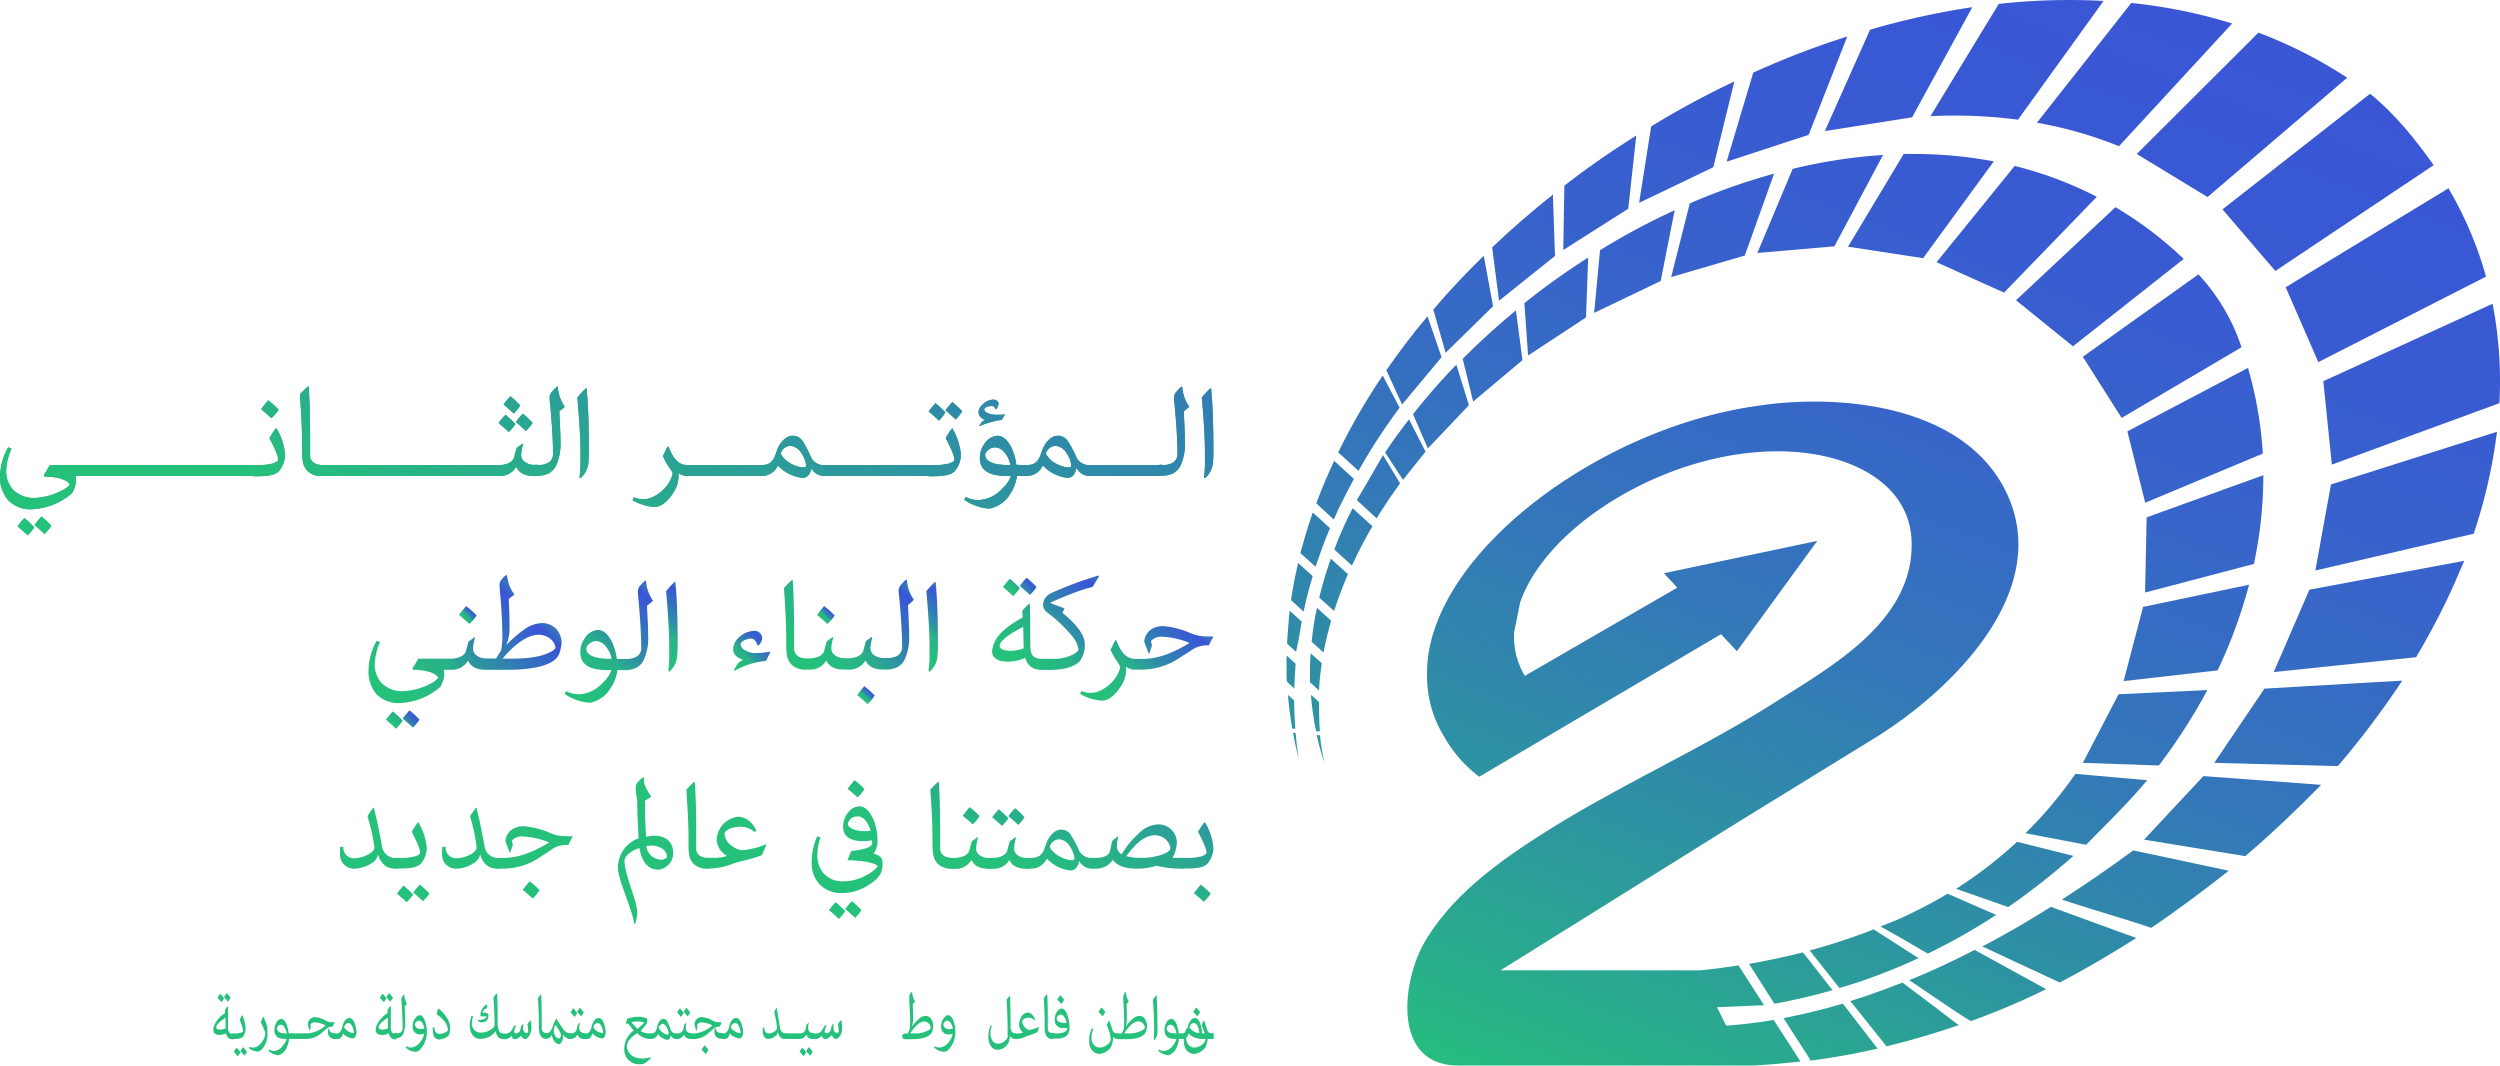 <svg xmlns="http://www.w3.org/2000/svg" xmlns:xlink="http://www.w3.org/1999/xlink" viewBox="0 0 505.32 215.37"><defs><style>.cls-1{fill:url(#linear-gradient);}.cls-2{fill:url(#linear-gradient-2);}.cls-3{fill:url(#linear-gradient-3);}.cls-4{fill:url(#linear-gradient-4);}.cls-5{fill:url(#linear-gradient-5);}.cls-6{fill:url(#linear-gradient-6);}.cls-7{fill:url(#linear-gradient-7);}.cls-8{fill:url(#linear-gradient-8);}.cls-9{fill:url(#linear-gradient-9);}.cls-10{fill:url(#linear-gradient-10);}.cls-11{fill:url(#linear-gradient-11);}.cls-12{fill:url(#linear-gradient-12);}.cls-13{fill:url(#linear-gradient-13);}.cls-14{fill:url(#linear-gradient-14);}.cls-15{fill:url(#linear-gradient-15);}.cls-16{fill:url(#linear-gradient-16);}.cls-17{fill:url(#linear-gradient-17);}.cls-18{fill:url(#linear-gradient-18);}.cls-19{fill:url(#linear-gradient-19);}.cls-20{fill:url(#linear-gradient-20);}.cls-21{fill:url(#linear-gradient-21);}.cls-22{fill:url(#linear-gradient-22);}.cls-23{fill:url(#linear-gradient-23);}.cls-24{fill:url(#linear-gradient-24);}.cls-25{fill:url(#linear-gradient-25);}.cls-26{fill:url(#linear-gradient-26);}.cls-27{fill:url(#linear-gradient-27);}.cls-28{fill:url(#linear-gradient-28);}.cls-29{fill:url(#linear-gradient-29);}.cls-30{fill:url(#linear-gradient-30);}.cls-31{fill:url(#linear-gradient-31);}.cls-32{fill:url(#linear-gradient-32);}.cls-33{fill:url(#linear-gradient-33);}.cls-34{fill:url(#linear-gradient-34);}.cls-35{fill:url(#linear-gradient-35);}.cls-36{fill:url(#linear-gradient-36);}.cls-37{fill:url(#linear-gradient-37);}.cls-38{fill:url(#linear-gradient-38);}.cls-39{fill:url(#linear-gradient-39);}.cls-40{fill:url(#linear-gradient-40);}.cls-41{fill:url(#linear-gradient-41);}.cls-42{fill:url(#linear-gradient-42);}.cls-43{fill:url(#linear-gradient-43);}.cls-44{fill:url(#linear-gradient-44);}.cls-45{fill:url(#linear-gradient-45);}.cls-46{fill:url(#linear-gradient-46);}.cls-47{fill:url(#linear-gradient-47);}.cls-48{fill:url(#linear-gradient-48);}.cls-49{fill:url(#linear-gradient-49);}.cls-50{fill:url(#linear-gradient-50);}.cls-51{fill:url(#linear-gradient-51);}.cls-52{fill:url(#linear-gradient-52);}.cls-53{fill:url(#linear-gradient-53);}.cls-54{fill:url(#linear-gradient-54);}.cls-55{fill:url(#linear-gradient-55);}.cls-56{fill:url(#linear-gradient-56);}.cls-57{fill:url(#linear-gradient-57);}.cls-58{fill:url(#linear-gradient-58);}.cls-59{fill:url(#linear-gradient-59);}.cls-60{fill:#22b573;}.cls-61{fill:url(#linear-gradient-60);}.cls-62{fill:url(#linear-gradient-61);}.cls-63{fill:url(#linear-gradient-62);}.cls-64{fill:url(#linear-gradient-63);}.cls-65{fill:url(#linear-gradient-64);}.cls-66{fill:url(#linear-gradient-65);}.cls-67{fill:url(#linear-gradient-66);}.cls-68{fill:url(#linear-gradient-67);}.cls-69{fill:url(#linear-gradient-68);}.cls-70{fill:url(#linear-gradient-69);}.cls-71{fill:url(#linear-gradient-70);}.cls-72{fill:url(#linear-gradient-71);}.cls-73{fill:url(#linear-gradient-72);}.cls-74{fill:url(#linear-gradient-73);}.cls-75{fill:url(#linear-gradient-74);}.cls-76{fill:url(#linear-gradient-75);}.cls-77{fill:url(#linear-gradient-76);}.cls-78{fill:url(#linear-gradient-77);}.cls-79{fill:url(#linear-gradient-78);}.cls-80{fill:url(#linear-gradient-79);}.cls-81{fill:url(#linear-gradient-80);}.cls-82{fill:url(#linear-gradient-81);}.cls-83{fill:url(#linear-gradient-82);}.cls-84{fill:url(#linear-gradient-83);}.cls-85{fill:url(#linear-gradient-84);}.cls-86{fill:url(#linear-gradient-85);}.cls-87{fill:url(#linear-gradient-86);}.cls-88{fill:url(#linear-gradient-87);}.cls-89{fill:url(#linear-gradient-88);}.cls-90{fill:url(#linear-gradient-89);}.cls-91{fill:url(#linear-gradient-90);}.cls-92{fill:url(#linear-gradient-91);}.cls-93{fill:url(#linear-gradient-92);}.cls-94{fill:url(#linear-gradient-93);}.cls-95{fill:url(#linear-gradient-94);}.cls-96{fill:url(#linear-gradient-95);}.cls-97{fill:url(#linear-gradient-96);}.cls-98{fill:url(#linear-gradient-97);}.cls-99{fill:url(#linear-gradient-98);}.cls-100{fill:url(#linear-gradient-99);}.cls-101{fill:url(#linear-gradient-100);}.cls-102{fill:url(#linear-gradient-101);}.cls-103{fill:url(#linear-gradient-102);}.cls-104{fill:url(#linear-gradient-103);}.cls-105{fill:url(#linear-gradient-104);}.cls-106{fill:url(#linear-gradient-105);}.cls-107{fill:url(#linear-gradient-106);}.cls-108{fill:url(#linear-gradient-107);}.cls-109{fill:url(#linear-gradient-108);}.cls-110{fill:url(#linear-gradient-109);}.cls-111{fill:url(#linear-gradient-110);}.cls-112{fill:url(#linear-gradient-111);}.cls-113{fill:url(#linear-gradient-112);}.cls-114{fill:url(#linear-gradient-113);}.cls-115{fill:url(#linear-gradient-114);}.cls-116{fill:url(#linear-gradient-115);}.cls-117{fill:url(#linear-gradient-116);}.cls-118{fill:url(#linear-gradient-117);}.cls-119{fill:url(#linear-gradient-118);}.cls-120{fill:url(#linear-gradient-119);}.cls-121{fill:url(#linear-gradient-120);}.cls-122{fill:url(#linear-gradient-121);}.cls-123{fill:url(#linear-gradient-122);}.cls-124{fill:url(#linear-gradient-123);}.cls-125{fill:url(#linear-gradient-124);}.cls-126{fill:url(#linear-gradient-125);}.cls-127{fill:url(#linear-gradient-126);}.cls-128{fill:url(#linear-gradient-127);}.cls-129{fill:url(#linear-gradient-128);}.cls-130{fill:url(#linear-gradient-129);}.cls-131{fill:url(#linear-gradient-130);}.cls-132{fill:url(#linear-gradient-131);}.cls-133{fill:url(#linear-gradient-132);}.cls-134{fill:url(#linear-gradient-133);}.cls-135{fill:url(#linear-gradient-134);}.cls-136{fill:url(#linear-gradient-135);}.cls-137{fill:url(#linear-gradient-136);}.cls-138{fill:url(#linear-gradient-137);}.cls-139{fill:url(#linear-gradient-138);}.cls-140{fill:url(#linear-gradient-139);}.cls-141{fill:url(#linear-gradient-140);}.cls-142{fill:url(#linear-gradient-141);}.cls-143{fill:url(#linear-gradient-142);}.cls-144{fill:url(#linear-gradient-144);}.cls-145{fill:url(#linear-gradient-145);}.cls-146{fill:url(#linear-gradient-146);}.cls-147{fill:url(#linear-gradient-147);}.cls-148{fill:url(#linear-gradient-148);}.cls-149{fill:url(#linear-gradient-149);}.cls-150{fill:url(#linear-gradient-150);}.cls-151{fill:url(#linear-gradient-151);}.cls-152{fill:url(#linear-gradient-152);}.cls-153{fill:url(#linear-gradient-153);}.cls-154{fill:url(#linear-gradient-154);}.cls-155{fill:url(#linear-gradient-155);}.cls-156{fill:url(#linear-gradient-156);}</style><linearGradient id="linear-gradient" x1="604.65" y1="1515.73" x2="717.01" y2="1227.8" gradientTransform="translate(-296.49 -1248.85)" gradientUnits="userSpaceOnUse"><stop offset="0.12" stop-color="#25c17b"/><stop offset="0.18" stop-color="#28b288"/><stop offset="0.34" stop-color="#2e90a4"/><stop offset="0.49" stop-color="#3476ba"/><stop offset="0.65" stop-color="#3764ca"/><stop offset="0.82" stop-color="#3959d3"/><stop offset="1" stop-color="#3a55d6"/></linearGradient><linearGradient id="linear-gradient-2" x1="626.25" y1="1524.17" x2="738.62" y2="1236.23" xlink:href="#linear-gradient"/><linearGradient id="linear-gradient-3" x1="616.28" y1="1520.28" x2="728.65" y2="1232.35" xlink:href="#linear-gradient"/><linearGradient id="linear-gradient-4" x1="563.77" y1="1499.78" x2="676.14" y2="1211.85" xlink:href="#linear-gradient"/><linearGradient id="linear-gradient-5" x1="550.99" y1="1494.8" x2="663.36" y2="1206.86" xlink:href="#linear-gradient"/><linearGradient id="linear-gradient-6" x1="540.87" y1="1490.85" x2="653.23" y2="1202.92" xlink:href="#linear-gradient"/><linearGradient id="linear-gradient-7" x1="527.64" y1="1485.69" x2="640" y2="1197.76" xlink:href="#linear-gradient"/><linearGradient id="linear-gradient-8" x1="669.8" y1="1541.16" x2="782.16" y2="1253.22" xlink:href="#linear-gradient"/><linearGradient id="linear-gradient-9" x1="672.83" y1="1542.35" x2="785.2" y2="1254.41" xlink:href="#linear-gradient"/><linearGradient id="linear-gradient-10" x1="672.57" y1="1542.24" x2="784.94" y2="1254.31" xlink:href="#linear-gradient"/><linearGradient id="linear-gradient-11" x1="648.03" y1="1532.67" x2="760.4" y2="1244.73" xlink:href="#linear-gradient"/><linearGradient id="linear-gradient-12" x1="519.75" y1="1482.6" x2="632.11" y2="1194.67" xlink:href="#linear-gradient"/><linearGradient id="linear-gradient-13" x1="524.57" y1="1484.48" x2="636.94" y2="1196.54" xlink:href="#linear-gradient"/><linearGradient id="linear-gradient-14" x1="551.97" y1="1495.18" x2="664.33" y2="1207.24" xlink:href="#linear-gradient"/><linearGradient id="linear-gradient-15" x1="584.6" y1="1507.91" x2="696.96" y2="1219.98" xlink:href="#linear-gradient"/><linearGradient id="linear-gradient-16" x1="696.66" y1="1551.64" x2="809.03" y2="1263.71" xlink:href="#linear-gradient"/><linearGradient id="linear-gradient-17" x1="515.22" y1="1480.84" x2="627.59" y2="1192.9" xlink:href="#linear-gradient"/><linearGradient id="linear-gradient-18" x1="514.28" y1="1480.48" x2="626.64" y2="1192.54" xlink:href="#linear-gradient"/><linearGradient id="linear-gradient-19" x1="516.39" y1="1481.3" x2="628.76" y2="1193.36" xlink:href="#linear-gradient"/><linearGradient id="linear-gradient-20" x1="514.63" y1="1480.6" x2="627" y2="1192.67" xlink:href="#linear-gradient"/><linearGradient id="linear-gradient-21" x1="516.84" y1="1481.48" x2="629.2" y2="1193.55" xlink:href="#linear-gradient"/><linearGradient id="linear-gradient-22" x1="684.64" y1="1546.95" x2="797" y2="1259.02" xlink:href="#linear-gradient"/><linearGradient id="linear-gradient-23" x1="668.02" y1="1540.47" x2="780.39" y2="1252.54" xlink:href="#linear-gradient"/><linearGradient id="linear-gradient-24" x1="566.35" y1="1500.8" x2="678.71" y2="1212.86" xlink:href="#linear-gradient"/><linearGradient id="linear-gradient-25" x1="540.34" y1="1490.64" x2="652.71" y2="1202.71" xlink:href="#linear-gradient"/><linearGradient id="linear-gradient-26" x1="531.3" y1="1487.12" x2="643.67" y2="1199.18" xlink:href="#linear-gradient"/><linearGradient id="linear-gradient-27" x1="703.07" y1="1554.15" x2="815.44" y2="1266.22" xlink:href="#linear-gradient"/><linearGradient id="linear-gradient-28" x1="704.57" y1="1554.73" x2="816.94" y2="1266.8" xlink:href="#linear-gradient"/><linearGradient id="linear-gradient-29" x1="525.21" y1="1484.73" x2="637.57" y2="1196.8" xlink:href="#linear-gradient"/><linearGradient id="linear-gradient-30" x1="529.73" y1="1486.5" x2="642.1" y2="1198.57" xlink:href="#linear-gradient"/><linearGradient id="linear-gradient-31" x1="519.2" y1="1482.39" x2="631.57" y2="1194.46" xlink:href="#linear-gradient"/><linearGradient id="linear-gradient-32" x1="522.12" y1="1483.53" x2="634.48" y2="1195.6" xlink:href="#linear-gradient"/><linearGradient id="linear-gradient-33" x1="526.4" y1="1485.21" x2="638.77" y2="1197.27" xlink:href="#linear-gradient"/><linearGradient id="linear-gradient-34" x1="522.28" y1="1483.59" x2="634.65" y2="1195.66" xlink:href="#linear-gradient"/><linearGradient id="linear-gradient-35" x1="221.63" y1="1091.19" x2="333.99" y2="803.26" gradientTransform="translate(0 -858.08)" xlink:href="#linear-gradient"/><linearGradient id="linear-gradient-36" x1="521.04" y1="1483.11" x2="633.4" y2="1195.18" xlink:href="#linear-gradient"/><linearGradient id="linear-gradient-37" x1="521.56" y1="1483.31" x2="633.93" y2="1195.38" xlink:href="#linear-gradient"/><linearGradient id="linear-gradient-38" x1="520.59" y1="1482.94" x2="632.96" y2="1195.01" xlink:href="#linear-gradient"/><linearGradient id="linear-gradient-39" x1="597.74" y1="1513.04" x2="710.11" y2="1225.11" xlink:href="#linear-gradient"/><linearGradient id="linear-gradient-40" x1="523.45" y1="1484.05" x2="635.81" y2="1196.11" xlink:href="#linear-gradient"/><linearGradient id="linear-gradient-41" x1="580.08" y1="1506.15" x2="692.44" y2="1218.22" xlink:href="#linear-gradient"/><linearGradient id="linear-gradient-42" x1="524.28" y1="1484.37" x2="636.64" y2="1196.44" xlink:href="#linear-gradient"/><linearGradient id="linear-gradient-43" x1="650.19" y1="1533.52" x2="762.56" y2="1245.58" xlink:href="#linear-gradient"/><linearGradient id="linear-gradient-44" x1="634.31" y1="1527.31" x2="746.67" y2="1239.38" xlink:href="#linear-gradient"/><linearGradient id="linear-gradient-45" x1="533.25" y1="1487.87" x2="645.62" y2="1199.94" xlink:href="#linear-gradient"/><linearGradient id="linear-gradient-46" x1="662.17" y1="1538.18" x2="774.53" y2="1250.25" xlink:href="#linear-gradient"/><linearGradient id="linear-gradient-47" x1="673.13" y1="1542.47" x2="785.5" y2="1254.53" xlink:href="#linear-gradient"/><linearGradient id="linear-gradient-48" x1="668.01" y1="1540.47" x2="780.38" y2="1252.54" xlink:href="#linear-gradient"/><linearGradient id="linear-gradient-49" x1="701.13" y1="1553.39" x2="813.5" y2="1265.45" xlink:href="#linear-gradient"/><linearGradient id="linear-gradient-50" x1="650.35" y1="1533.57" x2="762.72" y2="1245.64" xlink:href="#linear-gradient"/><linearGradient id="linear-gradient-51" x1="661.14" y1="1537.78" x2="773.51" y2="1249.85" xlink:href="#linear-gradient"/><linearGradient id="linear-gradient-52" x1="683.73" y1="1546.6" x2="796.1" y2="1258.67" xlink:href="#linear-gradient"/><linearGradient id="linear-gradient-53" x1="694.06" y1="1550.63" x2="806.43" y2="1262.69" xlink:href="#linear-gradient"/><linearGradient id="linear-gradient-54" x1="627.84" y1="1524.78" x2="740.2" y2="1236.85" xlink:href="#linear-gradient"/><linearGradient id="linear-gradient-55" x1="649.86" y1="1533.39" x2="762.23" y2="1245.45" xlink:href="#linear-gradient"/><linearGradient id="linear-gradient-56" x1="639.14" y1="1529.19" x2="751.5" y2="1241.26" xlink:href="#linear-gradient"/><linearGradient id="linear-gradient-57" x1="659.96" y1="1537.33" x2="772.33" y2="1249.39" xlink:href="#linear-gradient"/><linearGradient id="linear-gradient-58" x1="638.66" y1="1529.01" x2="751.02" y2="1241.07" xlink:href="#linear-gradient"/><linearGradient id="linear-gradient-59" x1="616.34" y1="1520.3" x2="728.7" y2="1232.37" xlink:href="#linear-gradient"/><linearGradient id="linear-gradient-60" x1="299.07" y1="1358.36" x2="390.75" y2="1123.44" xlink:href="#linear-gradient"/><linearGradient id="linear-gradient-61" x1="308.78" y1="1362.15" x2="400.46" y2="1127.23" xlink:href="#linear-gradient"/><linearGradient id="linear-gradient-62" x1="314.88" y1="1364.54" x2="406.56" y2="1129.62" xlink:href="#linear-gradient"/><linearGradient id="linear-gradient-63" x1="320.98" y1="1366.91" x2="412.66" y2="1131.99" xlink:href="#linear-gradient"/><linearGradient id="linear-gradient-64" x1="327.08" y1="1369.29" x2="418.76" y2="1134.37" xlink:href="#linear-gradient"/><linearGradient id="linear-gradient-65" x1="333.18" y1="1371.67" x2="424.86" y2="1136.75" xlink:href="#linear-gradient"/><linearGradient id="linear-gradient-66" x1="337.37" y1="1373.31" x2="429.05" y2="1138.39" xlink:href="#linear-gradient"/><linearGradient id="linear-gradient-67" x1="344.2" y1="1375.97" x2="435.88" y2="1141.05" xlink:href="#linear-gradient"/><linearGradient id="linear-gradient-68" x1="351.36" y1="1378.77" x2="443.04" y2="1143.85" xlink:href="#linear-gradient"/><linearGradient id="linear-gradient-69" x1="357.46" y1="1381.15" x2="449.14" y2="1146.23" xlink:href="#linear-gradient"/><linearGradient id="linear-gradient-70" x1="363.56" y1="1383.53" x2="455.24" y2="1148.61" xlink:href="#linear-gradient"/><linearGradient id="linear-gradient-71" x1="369.69" y1="1385.92" x2="461.37" y2="1151" xlink:href="#linear-gradient"/><linearGradient id="linear-gradient-72" x1="375.76" y1="1388.28" x2="467.44" y2="1153.36" xlink:href="#linear-gradient"/><linearGradient id="linear-gradient-73" x1="381.09" y1="1390.37" x2="472.77" y2="1155.45" xlink:href="#linear-gradient"/><linearGradient id="linear-gradient-74" x1="386.21" y1="1392.37" x2="477.89" y2="1157.45" xlink:href="#linear-gradient"/><linearGradient id="linear-gradient-75" x1="391.52" y1="1394.44" x2="483.2" y2="1159.52" xlink:href="#linear-gradient"/><linearGradient id="linear-gradient-76" x1="409.13" y1="1401.31" x2="500.81" y2="1166.39" xlink:href="#linear-gradient"/><linearGradient id="linear-gradient-77" x1="415.56" y1="1403.83" x2="507.24" y2="1168.91" xlink:href="#linear-gradient"/><linearGradient id="linear-gradient-78" x1="421.65" y1="1406.2" x2="513.33" y2="1171.28" xlink:href="#linear-gradient"/><linearGradient id="linear-gradient-79" x1="430.64" y1="1409.71" x2="522.32" y2="1174.79" xlink:href="#linear-gradient"/><linearGradient id="linear-gradient-80" x1="439.6" y1="1413.2" x2="531.28" y2="1178.28" xlink:href="#linear-gradient"/><linearGradient id="linear-gradient-81" x1="445.71" y1="1415.59" x2="537.39" y2="1180.67" xlink:href="#linear-gradient"/><linearGradient id="linear-gradient-82" x1="451.81" y1="1417.97" x2="543.49" y2="1183.05" xlink:href="#linear-gradient"/><linearGradient id="linear-gradient-83" x1="455.27" y1="1419.32" x2="546.95" y2="1184.4" xlink:href="#linear-gradient"/><linearGradient id="linear-gradient-84" x1="465.75" y1="1423.41" x2="557.43" y2="1188.49" xlink:href="#linear-gradient"/><linearGradient id="linear-gradient-85" x1="477.14" y1="1427.85" x2="568.82" y2="1192.93" xlink:href="#linear-gradient"/><linearGradient id="linear-gradient-86" x1="486.08" y1="1431.34" x2="577.76" y2="1196.42" xlink:href="#linear-gradient"/><linearGradient id="linear-gradient-87" x1="492.19" y1="1433.73" x2="583.87" y2="1198.81" xlink:href="#linear-gradient"/><linearGradient id="linear-gradient-88" x1="495.75" y1="1435.12" x2="587.43" y2="1200.2" xlink:href="#linear-gradient"/><linearGradient id="linear-gradient-89" x1="501.06" y1="1437.19" x2="592.74" y2="1202.27" xlink:href="#linear-gradient"/><linearGradient id="linear-gradient-90" x1="360.65" y1="1407.16" x2="417.92" y2="1260.4" xlink:href="#linear-gradient"/><linearGradient id="linear-gradient-91" x1="364.74" y1="1408.75" x2="422.01" y2="1261.99" xlink:href="#linear-gradient"/><linearGradient id="linear-gradient-92" x1="368.06" y1="1410.05" x2="425.33" y2="1263.29" xlink:href="#linear-gradient"/><linearGradient id="linear-gradient-93" x1="371.74" y1="1411.49" x2="429.01" y2="1264.73" xlink:href="#linear-gradient"/><linearGradient id="linear-gradient-94" x1="374.51" y1="1412.57" x2="431.78" y2="1265.81" xlink:href="#linear-gradient"/><linearGradient id="linear-gradient-95" x1="378.42" y1="1414.09" x2="435.69" y2="1267.33" xlink:href="#linear-gradient"/><linearGradient id="linear-gradient-96" x1="382.76" y1="1415.79" x2="440.03" y2="1269.03" xlink:href="#linear-gradient"/><linearGradient id="linear-gradient-97" x1="389.15" y1="1418.28" x2="446.42" y2="1271.52" xlink:href="#linear-gradient"/><linearGradient id="linear-gradient-98" x1="391.5" y1="1419.2" x2="448.77" y2="1272.44" xlink:href="#linear-gradient"/><linearGradient id="linear-gradient-99" x1="395.52" y1="1420.76" x2="452.79" y2="1274" xlink:href="#linear-gradient"/><linearGradient id="linear-gradient-100" x1="399.12" y1="1422.16" x2="456.39" y2="1275.4" xlink:href="#linear-gradient"/><linearGradient id="linear-gradient-101" x1="407.2" y1="1425.32" x2="464.47" y2="1278.56" xlink:href="#linear-gradient"/><linearGradient id="linear-gradient-102" x1="412.68" y1="1427.46" x2="469.95" y2="1280.7" xlink:href="#linear-gradient"/><linearGradient id="linear-gradient-103" x1="418.29" y1="1429.65" x2="475.56" y2="1282.89" xlink:href="#linear-gradient"/><linearGradient id="linear-gradient-104" x1="422.94" y1="1431.46" x2="480.21" y2="1284.7" xlink:href="#linear-gradient"/><linearGradient id="linear-gradient-105" x1="426.49" y1="1432.85" x2="483.76" y2="1286.09" xlink:href="#linear-gradient"/><linearGradient id="linear-gradient-106" x1="434.55" y1="1435.99" x2="491.82" y2="1289.23" xlink:href="#linear-gradient"/><linearGradient id="linear-gradient-107" x1="438.53" y1="1437.55" x2="495.8" y2="1290.79" xlink:href="#linear-gradient"/><linearGradient id="linear-gradient-108" x1="441.62" y1="1438.76" x2="498.89" y2="1292" xlink:href="#linear-gradient"/><linearGradient id="linear-gradient-109" x1="446.22" y1="1440.55" x2="503.49" y2="1293.79" xlink:href="#linear-gradient"/><linearGradient id="linear-gradient-110" x1="450.59" y1="1442.25" x2="507.86" y2="1295.49" xlink:href="#linear-gradient"/><linearGradient id="linear-gradient-111" x1="457.87" y1="1445.1" x2="515.14" y2="1298.34" xlink:href="#linear-gradient"/><linearGradient id="linear-gradient-112" x1="461.1" y1="1446.35" x2="518.37" y2="1299.59" xlink:href="#linear-gradient"/><linearGradient id="linear-gradient-113" x1="463.93" y1="1447.46" x2="521.2" y2="1300.7" xlink:href="#linear-gradient"/><linearGradient id="linear-gradient-114" x1="467.15" y1="1448.72" x2="524.42" y2="1301.96" xlink:href="#linear-gradient"/><linearGradient id="linear-gradient-115" x1="541.21" y1="1452.2" x2="598.48" y2="1305.44" xlink:href="#linear-gradient"/><linearGradient id="linear-gradient-116" x1="542.05" y1="1453.6" x2="599.32" y2="1306.84" xlink:href="#linear-gradient"/><linearGradient id="linear-gradient-117" x1="482.26" y1="1454.61" x2="539.53" y2="1307.85" xlink:href="#linear-gradient"/><linearGradient id="linear-gradient-118" x1="488.22" y1="1456.94" x2="545.49" y2="1310.18" xlink:href="#linear-gradient"/><linearGradient id="linear-gradient-119" x1="498" y1="1460.76" x2="555.27" y2="1314" xlink:href="#linear-gradient"/><linearGradient id="linear-gradient-120" x1="501.99" y1="1462.32" x2="559.26" y2="1315.56" xlink:href="#linear-gradient"/><linearGradient id="linear-gradient-121" x1="504.98" y1="1463.48" x2="562.25" y2="1316.72" xlink:href="#linear-gradient"/><linearGradient id="linear-gradient-122" x1="507.37" y1="1464.41" x2="564.64" y2="1317.65" xlink:href="#linear-gradient"/><linearGradient id="linear-gradient-123" x1="515.99" y1="1467.78" x2="573.26" y2="1321.02" xlink:href="#linear-gradient"/><linearGradient id="linear-gradient-124" x1="519.78" y1="1469.25" x2="577.05" y2="1322.49" xlink:href="#linear-gradient"/><linearGradient id="linear-gradient-125" x1="523.59" y1="1470.74" x2="580.86" y2="1323.98" xlink:href="#linear-gradient"/><linearGradient id="linear-gradient-126" x1="527.86" y1="1472.4" x2="585.13" y2="1325.64" xlink:href="#linear-gradient"/><linearGradient id="linear-gradient-127" x1="531.05" y1="1473.65" x2="588.32" y2="1326.89" xlink:href="#linear-gradient"/><linearGradient id="linear-gradient-128" x1="382.32" y1="1393.18" x2="427.2" y2="1278.16" xlink:href="#linear-gradient"/><linearGradient id="linear-gradient-129" x1="391.02" y1="1396.58" x2="435.9" y2="1281.56" xlink:href="#linear-gradient"/><linearGradient id="linear-gradient-130" x1="400.23" y1="1400.17" x2="445.11" y2="1285.15" xlink:href="#linear-gradient"/><linearGradient id="linear-gradient-131" x1="410.54" y1="1404.19" x2="455.42" y2="1289.17" xlink:href="#linear-gradient"/><linearGradient id="linear-gradient-132" x1="429.93" y1="1411.77" x2="474.81" y2="1296.75" xlink:href="#linear-gradient"/><linearGradient id="linear-gradient-133" x1="438.08" y1="1414.94" x2="482.96" y2="1299.92" xlink:href="#linear-gradient"/><linearGradient id="linear-gradient-134" x1="446.27" y1="1418.13" x2="491.15" y2="1303.11" xlink:href="#linear-gradient"/><linearGradient id="linear-gradient-135" x1="466.38" y1="1425.99" x2="511.26" y2="1310.97" xlink:href="#linear-gradient"/><linearGradient id="linear-gradient-136" x1="480.89" y1="1431.65" x2="525.77" y2="1316.63" xlink:href="#linear-gradient"/><linearGradient id="linear-gradient-137" x1="487.94" y1="1434.4" x2="532.82" y2="1319.38" xlink:href="#linear-gradient"/><linearGradient id="linear-gradient-138" x1="493.92" y1="1436.73" x2="538.8" y2="1321.71" xlink:href="#linear-gradient"/><linearGradient id="linear-gradient-139" x1="503.84" y1="1440.6" x2="548.72" y2="1325.58" xlink:href="#linear-gradient"/><linearGradient id="linear-gradient-140" x1="517.48" y1="1445.93" x2="562.36" y2="1330.91" xlink:href="#linear-gradient"/><linearGradient id="linear-gradient-141" x1="528.55" y1="1450.24" x2="573.43" y2="1335.22" xlink:href="#linear-gradient"/><linearGradient id="linear-gradient-142" x1="590.66" y1="1510.28" x2="703.03" y2="1222.35" xlink:href="#linear-gradient"/><linearGradient id="linear-gradient-144" x1="79.7" y1="147.16" x2="83.12" y2="143.75" gradientUnits="userSpaceOnUse"><stop offset="0.12" stop-color="#25c17b"/><stop offset="0.4" stop-color="#28b288"/><stop offset="0.55" stop-color="#2e90a4"/><stop offset="0.89" stop-color="#3959d3"/><stop offset="0.92" stop-color="#3a55d6"/><stop offset="0.97" stop-color="#3476ba"/><stop offset="0.99" stop-color="#3761cc"/><stop offset="1" stop-color="#3764ca"/></linearGradient><linearGradient id="linear-gradient-145" x1="93.68" y1="125.19" x2="95.41" y2="123.46" xlink:href="#linear-gradient-144"/><linearGradient id="linear-gradient-146" x1="80.69" y1="144.9" x2="105.87" y2="119.72" xlink:href="#linear-gradient-144"/><linearGradient id="linear-gradient-147" x1="114.79" y1="140.72" x2="134.37" y2="121.15" xlink:href="#linear-gradient-144"/><linearGradient id="linear-gradient-148" x1="130.96" y1="131.57" x2="140.67" y2="121.86" xlink:href="#linear-gradient-144"/><linearGradient id="linear-gradient-149" x1="148.11" y1="135.17" x2="154.52" y2="128.76" xlink:href="#linear-gradient-144"/><linearGradient id="linear-gradient-150" x1="166.05" y1="125.19" x2="167.78" y2="123.46" xlink:href="#linear-gradient-144"/><linearGradient id="linear-gradient-151" x1="174.15" y1="141.38" x2="175.88" y2="139.65" xlink:href="#linear-gradient-144"/><linearGradient id="linear-gradient-152" x1="161.21" y1="135.65" x2="181.35" y2="115.51" xlink:href="#linear-gradient-144"/><linearGradient id="linear-gradient-153" x1="183.58" y1="131.57" x2="193.29" y2="121.86" xlink:href="#linear-gradient-144"/><linearGradient id="linear-gradient-154" x1="204.42" y1="120.35" x2="207.84" y2="116.94" xlink:href="#linear-gradient-144"/><linearGradient id="linear-gradient-155" x1="204.54" y1="136.38" x2="223.33" y2="117.59" xlink:href="#linear-gradient-144"/><linearGradient id="linear-gradient-156" x1="221.43" y1="143.36" x2="240.73" y2="124.06" xlink:href="#linear-gradient-144"/></defs><g id="Layer_2" data-name="Layer 2"><g id="Layer_1-2" data-name="Layer 1"><path class="cls-1" d="M407.89,24.19l17.3-24A129.73,129.73,0,0,0,404,.79L390.2,23.48A99.67,99.67,0,0,1,407.89,24.19Z"/><path class="cls-2" d="M428.31,29.55l22.86-24.8A104.25,104.25,0,0,0,430.79.6L411.71,24.81A82.13,82.13,0,0,1,428.31,29.55Z"/><path class="cls-3" d="M423.82,39.78a76.1,76.1,0,0,0-16.6-6.24L391.43,53l13.64,6.15Z"/><path class="cls-4" d="M358.59,35.1c-1.44.4-2.87.82-4.31,1.27a127.1,127.1,0,0,0-12.73,4.75L337.79,56l14.88-4.35Z"/><path class="cls-5" d="M322.22,63.24l13.46-6.45,2.81-14.29a138,138,0,0,0-15.08,8.07Z"/><path class="cls-6" d="M308.87,71.86l11.71-7.7.43-12.1a147.88,147.88,0,0,0-12.89,9.21Z"/><path class="cls-7" d="M285.61,83.73l3,6.91,8.3-8.74-2.54-8.19A124.38,124.38,0,0,0,285.61,83.73Z"/><path class="cls-8" d="M457.49,96.05l-23.59,8.52-.32,15.2,22-5.79A86.55,86.55,0,0,0,457.49,96.05Z"/><path class="cls-9" d="M436.41,154.67h0a115.74,115.74,0,0,0,9.76-15.19l-17.95.85L421,154.19l15.36.54Z"/><path class="cls-10" d="M431.21,189.35l-.51-.18-.34-.13h-.1l-14.17-5.17h0l-1.55-.56q-7.17,4.5-13.85,8l15.63,7.28c5.19-2.69,10.46-5.82,15.5-9l-.44-.15Z"/><path class="cls-11" d="M446.2,39.83l28.23-24.12A91.72,91.72,0,0,0,456.49,6.6L431.9,31.12Z"/><path class="cls-12" d="M291.38,72.19l-2.84-8.26c-3,3.55-5.71,7.13-8.32,10.9l3.18,6.94Z"/><path class="cls-13" d="M301.68,62c-.8.72-1.6,1.45-2.38,2.18.78-.73,1.58-1.46,2.38-2.18h0l.11-.09-1.88-10.22q-5.4,5.25-10.2,10.88l2.49,8.74Z"/><path class="cls-14" d="M350.56,16.46a181.41,181.41,0,0,0-16.81,9.08L331.31,41l15-7.2Z"/><path class="cls-15" d="M386.49,23.71,398.66,1.45A156.3,156.3,0,0,0,378,6l-9.15,20.49Z"/><path class="cls-16" d="M503.82,61.4,469.61,77.05l1.72,16.86L505.2,81.49A82,82,0,0,0,503.82,61.4Z"/><path class="cls-17" d="M262.38,113.79c-.21.87-.39,1.74-.57,2.61-.14.69-.28,1.39-.4,2.08-.17.94-.33,1.89-.46,2.83l2.55,2.31c.19-.9.38-1.79.61-2.68h0c.08-.33.16-.67.25-1s.17-.64.26-1h0c.22-.83.46-1.66.71-2.49Z"/><path class="cls-18" d="M267.09,111.19c.21-.61.44-1.22.68-1.83.34-.87.69-1.74,1.06-2.61l-3.49-3.16c-.32.91-.62,1.82-.91,2.74-.21.64-.4,1.28-.59,1.92-.35,1.17-.67,2.35-1,3.53l3.06,2.78C266.3,113.43,266.68,112.31,267.09,111.19Z"/><path class="cls-19" d="M282.9,82.41l-3.41-6.5a126.38,126.38,0,0,0-9,15.53l4.1,3.73A117.7,117.7,0,0,1,282.9,82.41Z"/><path class="cls-20" d="M271.49,101c.27-.56.56-1.13.84-1.69.43-.84.88-1.68,1.34-2.51l-4-3.65c-.41.88-.82,1.76-1.2,2.64-.26.59-.51,1.18-.76,1.77-.58,1.38-1.14,2.78-1.65,4.18l3.53,3.26C270.17,103.65,270.8,102.32,271.49,101Z"/><path class="cls-21" d="M260.49,125.48c-.07.76-.13,1.52-.19,2.27s-.1,1.58-.13,2.37l1.8,1.64.44-2.09.19-1c.06-.38.13-.77.19-1.15.1-.63.21-1.25.33-1.87l-2.41-2.19A11.32,11.32,0,0,0,260.49,125.48Z"/><path class="cls-22" d="M468.6,73.19l33.89-17.28a75,75,0,0,0-7.59-17.85l-32.9,20Z"/><path class="cls-23" d="M459.91,54.77l32-21.39c-3.54-5-7.72-10.29-12.85-14.43L449.23,42.32Z"/><path class="cls-24" d="M365.58,27.25l7.8-19.87a171.13,171.13,0,0,0-19,7.3l-5.38,18Z"/><path class="cls-25" d="M330.73,27.41A173,173,0,0,0,316.2,37.53l-.22,13,13.14-8.34Z"/><path class="cls-26" d="M314.31,51.73l-.42-12.4Q307.49,44.4,301.6,50L303,60.78Z"/><path class="cls-27" d="M468,115.32l32-7.44a105.6,105.6,0,0,0,4.71-20.61L471.15,97.93Z"/><path class="cls-28" d="M466.8,119.19l-7.22,16.65,28.78-3c2.27-3.8,4.35-7.69,6.25-11.64h0c1.17-2.45,2.41-5.34,3.48-7.85Z"/><path class="cls-29" d="M261.36,148.11c.31,1.78.71,3.56,1.15,5.32-.26-1.77-.49-3.53-.63-5.3Z"/><path class="cls-30" d="M266.14,148.59a49,49,0,0,0,1.56,5.54,51.42,51.42,0,0,1-.9-5.51Z"/><path class="cls-31" d="M261.63,139.19q0-.84.06-1.68c0-.78.07-1.55.14-2.33a4.18,4.18,0,0,1,.07-1l-1.85-1.68V136h0a13.46,13.46,0,0,0,.07,1.79h0Z"/><path class="cls-32" d="M261.59,141.6l-1.26-1.14h0c.18,2.28.48,4.56.88,6.82h.61C261.67,145.39,261.6,143.49,261.59,141.6Z"/><path class="cls-33" d="M266.68,146.19l-.06-2.51v-1.77l-1.52-1.38H265c0,.6.09,1.19.15,1.79.1.93.22,1.86.38,2.79h0q.21,1.37.51,2.73h.74Z"/><path class="cls-34" d="M276.62,97.06l-.94,1.6-1.43,2.43,4,3.68c.55-.89,1.1-1.77,1.69-2.65.27-.42.54-.84.82-1.26.73-1.06,1.47-2.11,2.23-3.16L279.55,92Z"/><polygon class="cls-35" points="270.69 107.55 270.61 107.45 270.69 107.55 270.69 107.55"/><path class="cls-36" d="M271.49,106.71c-.27.59-.52,1.18-.77,1.77-.35.83-.68,1.67-1,2.51v.1l3.54,3.22c.38-.84.78-1.66,1.19-2.49.27-.56.56-1.12.85-1.67.67-1.27,1.36-2.53,2.11-3.78l-4-3.63C272.7,104.06,272.08,105.38,271.49,106.71Z"/><path class="cls-37" d="M265.66,125.59c-.11.72-.23,1.44-.32,2.16h0c-.09.66-.16,1.3-.23,1.95l2.42,2.2q.15-.93.36-1.83h0c.15-.68.3-1.36.47-2,.22-.87.44-1.74.69-2.61h0l-2.85-2.6Q265.9,124.18,265.66,125.59Z"/><path class="cls-38" d="M267.87,116.32c-.2.65-.39,1.3-.56,1.94-.24.85-.46,1.69-.65,2.54h0l3,2.7q.38-1.2.81-2.4c.21-.61.44-1.22.68-1.83.41-1.08.84-2.15,1.31-3.22L269,112.93C268.6,114.06,268.22,115.19,267.87,116.32Z"/><path class="cls-39" d="M403,32.62a86.77,86.77,0,0,0-15.91-1.5h-2.3L373.54,49.86l15.17,2.33Z"/><path class="cls-40" d="M266.67,138.53c.05-.76.12-1.51.21-2.27s.18-1.48.29-2.22l-2.26-2c0,.8-.09,1.59-.12,2.38s0,1.63,0,2.43h0v1.07l1.82,1.64C266.62,139.19,266.64,138.86,266.67,138.53Z"/><path class="cls-41" d="M380.62,31.32a107.28,107.28,0,0,0-18.27,2.81l-7.14,17,15.57-1.34Z"/><path class="cls-42" d="M284.8,84.76c-.85,1.1-1.68,2.21-2.49,3.32s-1.58,2.24-2.34,3.38L283.59,97l4.55-5.73Z"/><path class="cls-43" d="M421,72.11l7.84,12.36,24.23-14.28a39.88,39.88,0,0,0-8.7-14.73Z"/><path class="cls-44" d="M441.39,52.34a75.4,75.4,0,0,0-13.8-10.46l-20.1,18.81L419,70Z"/><path class="cls-45" d="M297.73,81.19l10-8.39-1.32-10.07c-3.74,3.09-7.34,6.36-10.76,9.79l2.12,8.67Z"/><path class="cls-46" d="M457.38,91.68a78.76,78.76,0,0,0-3-17.31L430,87.19l3.61,14.42Z"/><path class="cls-47" d="M454.6,118.19l-21.42,4.48-3.94,15,19-2.17A100.58,100.58,0,0,0,454.6,118.19Z"/><path class="cls-48" d="M434,157.7l-14.51-1.28a83.84,83.84,0,0,1-10.09,12c.43.07,11.82,2.26,12.26,2.33C425.82,166.49,430.05,162.46,434,157.7Z"/><path class="cls-49" d="M457.71,139.19l-10.15,15,24,.64h1a177.29,177.29,0,0,0,13-17.25s-5.85.34-5.87.33Z"/><path class="cls-50" d="M395.49,206.89l-.31-.23-.7-.53-.16-.12-.84-.64L393,205l-2-1.54-5-3.75h0l-1.47-1.11c-2.34.92-4.61,1.77-6.81,2.53-1.26.43-2.5.84-3.72,1.21.14.17,1.93,2.43,3.72,4.65l3.59,4.5q7.38-1.78,14.62-4.29l-.28-.2Z"/><path class="cls-51" d="M385.89,198.13c.28.06,12.21,8.42,12.56,8.24a148,148,0,0,0,15.13-6.43L399.13,192Q392.23,195.57,385.89,198.13Z"/><path class="cls-52" d="M416.75,181.84l4.71,1.48-3.25-1h-.06l16.66,5.15-4.32-1.28,4.33,1.35C440.1,184,445.41,180,450.49,176l-19.3-4.11Q423.74,177.35,416.75,181.84Z"/><path class="cls-53" d="M433.37,169.72l20.45,3.33c5.27-4.47,10.45-9.42,15.35-14.41l-23.8-1.77Z"/><path class="cls-54" d="M358.27,193.92c-1.56.33-3.14.63-4.75.91h0c.28.44.57.9.89,1.38l4.25,6.68h0q6-1.11,11.74-2.74c-2.28-2.87-4.3-5.61-6-7.64C362.39,193,360.36,193.5,358.27,193.92Z"/><path class="cls-55" d="M403.49,184.93l-9.81-4.28c-2,1.18-4,2.28-6.06,3.3a63.31,63.31,0,0,1-5.82,2.64h-.06l-1.65.69,1,.54,1.42.8c2.44,1.38,5.52,3.17,7.15,4.13A124.59,124.59,0,0,0,403.49,184.93Z"/><path class="cls-56" d="M377.78,197.77c3.38-1.21,6.72-2.57,10-4.11-1.6-1-7.38-4.74-9.07-5.81l-1,.39a119.17,119.17,0,0,1-11.92,3.87l6,7.59C373.89,199.1,375.84,198.46,377.78,197.77Z"/><path class="cls-57" d="M419.09,173l-11.39-2.85a85,85,0,0,1-12.31,9.5l10.53,3.69A141.25,141.25,0,0,0,419.09,173Z"/><path class="cls-58" d="M372.49,202.86c-3.95,1.18-8,2.15-12,2.93h0c2.08,3.24,4,6.2,5.15,8l.34.54h-.16v.06H366c.92-.12,1.83-.25,2.73-.4l2.31-.36,2.24-.4h.07l1.46-.28q1.45-.28,2.91-.6l1.68-.38h.11l-1.75-2.28Z"/><path class="cls-59" d="M350.33,193.55l-.09-.15h0Z"/><path class="cls-60" d="M16.3,94v2.21h-1c0,.42.07.84.07,1.26a6.67,6.67,0,0,1-.79,2.2,13.33,13.33,0,0,1-8.19,3.27A6.2,6.2,0,0,1,1.56,101,7.12,7.12,0,0,1,0,96.21a12.58,12.58,0,0,1,1.65-5.8l.67.29a11.86,11.86,0,0,0-1.07,4.42A5.5,5.5,0,0,0,2.66,99a5.88,5.88,0,0,0,4.26,1.65,13,13,0,0,0,5.6-1.51,4.12,4.12,0,0,0,1.59-1.21c-.41-.85-2.32-1.6-5.12-1.6L8.89,96l1.21-2ZM5.6,108.21c-.72-.68-1.35-1.24-2.06-1.82a13.1,13.1,0,0,1,1.39-1.67,16.92,16.92,0,0,1,2,1.88A10.25,10.25,0,0,1,5.6,108.21ZM9,107.94c-.72-.69-1.35-1.25-2-1.83a14.33,14.33,0,0,1,1.38-1.71,16.92,16.92,0,0,1,2,1.88A10.09,10.09,0,0,1,9,107.94Z"/><path class="cls-60" d="M23.34,94v2.21h-7a1.14,1.14,0,0,1-1.23-1,.28.28,0,0,1,0-.13A1.08,1.08,0,0,1,16.19,94h7.15Z"/><path class="cls-60" d="M30.37,94v2.21h-7a1.14,1.14,0,0,1-1.24-1,.33.33,0,0,1,0-.14A1.1,1.1,0,0,1,23.25,94h7.12Z"/><path class="cls-60" d="M37.4,94v2.21h-7a1.13,1.13,0,0,1-1.23-1,.38.38,0,0,1,0-.15A1.08,1.08,0,0,1,30.25,94H37.4Z"/><path class="cls-60" d="M44.43,94v2.21h-7a1.13,1.13,0,0,1-1.23-1,.38.38,0,0,1,0-.15A1.08,1.08,0,0,1,37.28,94h7.15Z"/><path class="cls-60" d="M51.46,94v2.21h-7a1.13,1.13,0,0,1-1.23-1,.38.38,0,0,1,0-.15A1.08,1.08,0,0,1,44.31,94h7.15Z"/><path class="cls-60" d="M51.76,94a11.87,11.87,0,0,0,3.46-.34c.62-.23,1-.47,1-.77,0-.83-.84-2.55-1.75-4.34a12.76,12.76,0,0,1,1.31-2h.09a12.45,12.45,0,0,1,1.76,5.36,5.34,5.34,0,0,1-1.23,3.3c-.79.79-2,1.06-4.73,1.06h-.21a1.13,1.13,0,0,1-1.23-1,.38.38,0,0,1,0-.15A1.08,1.08,0,0,1,51.31,94h.45ZM54.2,80.92a15.67,15.67,0,0,1,2.11,1.88,7.49,7.49,0,0,1-1.46,1.72c-.68-.65-1.37-1.21-2.07-1.81C53.25,82.08,53.73,81.46,54.2,80.92Z"/><path class="cls-60" d="M65.36,96.21h-.19a3.84,3.84,0,0,1-3-1c-1.08-1.09-1.09-2.33-1.09-4.92,0-3.34-.2-6.84-.46-10.56a15,15,0,0,1,1.65-1.64l.12.07c.29,3.85.29,8.41.29,12.73v1A1.82,1.82,0,0,0,64,93.81a4,4,0,0,0,1.13.2h.24Z"/><path class="cls-60" d="M72.4,94v2.21h-7a1.14,1.14,0,0,1-1.23-1,.28.28,0,0,1,0-.13A1.1,1.1,0,0,1,65.29,94H72.4Z"/><path class="cls-60" d="M79.43,94v2.21h-7a1.13,1.13,0,0,1-1.23-1,.38.38,0,0,1,0-.15A1.08,1.08,0,0,1,72.28,94h7.15Z"/><path class="cls-60" d="M86.46,94v2.21h-7a1.13,1.13,0,0,1-1.23-1,.38.38,0,0,1,0-.15A1.08,1.08,0,0,1,79.31,94h7.15Z"/><path class="cls-60" d="M93.52,94v2.21h-7a1.13,1.13,0,0,1-1.23-1,.38.38,0,0,1,0-.15A1.08,1.08,0,0,1,86.37,94h7.15Z"/><path class="cls-60" d="M100.52,94v2.21h-7a1.13,1.13,0,0,1-1.23-1,.38.38,0,0,1,0-.15A1.08,1.08,0,0,1,93.37,94h7.15Z"/><path class="cls-60" d="M100.91,94c1.35,0,2.76-.55,3-1.55l.51-1.9,1.21-.88.11.13a8.53,8.53,0,0,0-.39,2,1.76,1.76,0,0,0,.58,1.46,3.31,3.31,0,0,0,2.18.71h.32v2.24H108c-1.72,0-3-.48-3.62-1.8h-.07a3.8,3.8,0,0,1-3.5,1.8h-.31a1.13,1.13,0,0,1-1.23-1,.38.38,0,0,1,0-.15,1.08,1.08,0,0,1,1.13-1h.49Zm1.93-6.67c-.72-.68-1.35-1.24-2.06-1.82a13.1,13.1,0,0,1,1.39-1.67,16.92,16.92,0,0,1,2,1.88A9.73,9.73,0,0,1,102.84,87.33Zm1-3.74c-.72-.69-1.35-1.25-2.06-1.83a14.83,14.83,0,0,1,1.39-1.67,16.92,16.92,0,0,1,2,1.88A10.81,10.81,0,0,1,103.84,83.59Zm2.44,3.52c-.72-.69-1.35-1.25-2-1.83a13.1,13.1,0,0,1,1.39-1.67,16.92,16.92,0,0,1,2,1.88A9.75,9.75,0,0,1,106.28,87.11Z"/><path class="cls-60" d="M108.84,94a4,4,0,0,0,2-.48,2,2,0,0,0,.94-1.9c0-2.81-.23-5.89-.51-9.12-.07-.81-.18-1.55-.18-2.2a1.72,1.72,0,0,1,.53-1.17,7.27,7.27,0,0,1,1-1l.13.09a7.9,7.9,0,0,0,1.42,4,12.11,12.11,0,0,1-1.11.9c.07,2,.23,4.15.23,6.1a10.41,10.41,0,0,1-.7,4.41,3.61,3.61,0,0,1-1.6,2,5.09,5.09,0,0,1-2.2.53h-.26a1.13,1.13,0,0,1-1.23-1,.38.38,0,0,1,0-.15,1.08,1.08,0,0,1,1.08-1.08h.15Z"/><path class="cls-60" d="M117.13,96.55a24.44,24.44,0,0,0,.2-3.52V91.31c0-3.22-.36-7.9-.64-10.94a14.5,14.5,0,0,1,1.73-1.86h.15c.37,3.84.46,8.28.46,12.38a28.12,28.12,0,0,1-.12,2.9,4.63,4.63,0,0,1-1.55,2.83Z"/><path class="cls-60" d="M135.08,90.21c1,2.41,1.92,3.8,4,3.8h.32v2.2H139a2.43,2.43,0,0,1-1.77-.57h-.07v.62a6.14,6.14,0,0,1-.7,2.72c-1.39,2.45-2.9,3.5-4.2,3.5a10.39,10.39,0,0,1-4.4-1.37l.27-.6a4.58,4.58,0,0,0,2,.39c2.35,0,5.45-2.67,5.83-5.27a3.3,3.3,0,0,0-.47-.79A16.75,16.75,0,0,1,134,92.22a16.22,16.22,0,0,1,1-2Z"/><path class="cls-60" d="M146.38,94v2.21h-7a1.13,1.13,0,0,1-1.23-1,.38.38,0,0,1,0-.15A1.08,1.08,0,0,1,139.23,94h7.15Z"/><path class="cls-60" d="M153.41,94v2.21h-7a1.14,1.14,0,0,1-1.23-1h0a.28.28,0,0,1,0-.13A1.08,1.08,0,0,1,146.26,94h7.15Z"/><path class="cls-60" d="M153.92,94c1.85,0,2.45-.92,3-2.59.69-2.19,2.08-3.34,3.26-3.34a2.37,2.37,0,0,1,2.11,1.18A22.74,22.74,0,0,1,164,92.56,2.86,2.86,0,0,0,166.79,94h.29v2.21h-.33A3,3,0,0,1,164,94.68h0a2.86,2.86,0,0,1-.56,1.33,1.6,1.6,0,0,1-1.16.58,7.82,7.82,0,0,1-5-2.46h-.07a3.56,3.56,0,0,1-3.5,2.08h-.27a1.14,1.14,0,0,1-1.23-1h0a.28.28,0,0,1,0-.13A1.08,1.08,0,0,1,153.3,94H154Zm5.93-.3a5.93,5.93,0,0,0,2.42.77c.34,0,.65,0,.65-.44a5.18,5.18,0,0,0-.88-2.34,3,3,0,0,0-2.25-1.58,2.17,2.17,0,0,0-2,1.58,5,5,0,0,0,2.06,2Z"/><path class="cls-60" d="M174.09,94v2.21h-7a1.14,1.14,0,0,1-1.23-1h0a.28.28,0,0,1,0-.13A1.08,1.08,0,0,1,166.94,94h7.15Z"/><path class="cls-60" d="M181.12,94v2.21h-7a1.14,1.14,0,0,1-1.24-1,.33.33,0,0,1,0-.14A1.1,1.1,0,0,1,174,94h7.12Z"/><path class="cls-60" d="M188.15,94v2.21h-7a1.13,1.13,0,0,1-1.23-1,.38.38,0,0,1,0-.15A1.08,1.08,0,0,1,181,94h7.15Z"/><path class="cls-60" d="M188.45,94a11.87,11.87,0,0,0,3.46-.34c.61-.23,1-.47,1-.77,0-.83-.84-2.55-1.76-4.34a12.81,12.81,0,0,1,1.32-2h0a12.45,12.45,0,0,1,1.76,5.36,5.33,5.33,0,0,1-1.22,3.3c-.79.79-2,1.06-4.73,1.06h-.21a1.13,1.13,0,0,1-1.23-1,.38.38,0,0,1,0-.15A1.08,1.08,0,0,1,187.92,94h.49Zm1.32-9c-.73-.69-1.36-1.25-2.06-1.83a14.83,14.83,0,0,1,1.39-1.67,15.46,15.46,0,0,1,2,1.88,10.16,10.16,0,0,1-1.33,1.67Zm3.39-.23c-.72-.68-1.36-1.25-2.06-1.83a14.83,14.83,0,0,1,1.39-1.67,16.92,16.92,0,0,1,2,1.88,10.16,10.16,0,0,1-1.33,1.67Z"/><path class="cls-60" d="M207,94v2.21h-1.45a8.38,8.38,0,0,1-1.34,3.6,6.28,6.28,0,0,1-4.24,3,10.25,10.25,0,0,1-5.06-1.78l.3-.58a5.38,5.38,0,0,0,2.58.63,6.92,6.92,0,0,0,4.89-2.42,5.89,5.89,0,0,0,1.65-2.46h-.86c-3.59,0-5.41-1.15-5.41-3.61a4.69,4.69,0,0,1,.89-2.83,3.41,3.41,0,0,1,2.71-1.68c1.62,0,3.29,2.26,3.78,5.87Zm-3.83-10.34a11.89,11.89,0,0,1-.68,1.2,17.44,17.44,0,0,0-4.57,1.31h0l.42-.74a2.23,2.23,0,0,1,.81-.58h0a1.66,1.66,0,0,1-1.37-1.53,2.28,2.28,0,0,1,.83-1.55,3.26,3.26,0,0,1,2.12-1c.71,0,1.11.41,1.11.86a2,2,0,0,1-.56,1.15h0c-.19-.39-.37-.64-.56-.69a2.44,2.44,0,0,0-.54,0c-.62,0-1.23.35-1.23.61,0,.85,1.47,1.13,2.51,1.13a15.22,15.22,0,0,0,1.79-.07ZM203,91.43a2.54,2.54,0,0,0-1.86-1c-1,0-2,.84-2,1.54,0,.9.83,1.43,1.92,1.74a12,12,0,0,0,3.16.27A5.38,5.38,0,0,0,203,91.4Z"/><path class="cls-60" d="M207.52,94c1.85,0,2.45-.92,3-2.59.69-2.19,2.08-3.34,3.26-3.34a2.37,2.37,0,0,1,2.11,1.18,22.74,22.74,0,0,1,1.75,3.31A2.86,2.86,0,0,0,220.39,94h.29v2.21h-.33a3,3,0,0,1-2.71-1.53h-.12A2.86,2.86,0,0,1,217,96a1.6,1.6,0,0,1-1.16.58,7.82,7.82,0,0,1-5-2.46h-.07a3.56,3.56,0,0,1-3.5,2.08H207a1.14,1.14,0,0,1-1.23-1h0a.28.28,0,0,1,0-.13A1.08,1.08,0,0,1,206.86,94h.71Zm5.93-.3a5.93,5.93,0,0,0,2.42.77c.34,0,.65,0,.65-.44a5.18,5.18,0,0,0-.88-2.34,3,3,0,0,0-2.25-1.58,2.17,2.17,0,0,0-2,1.58,5.06,5.06,0,0,0,2,2Z"/><path class="cls-60" d="M227.65,94v2.21h-7a1.14,1.14,0,0,1-1.23-1h0a.28.28,0,0,1,0-.13A1.1,1.1,0,0,1,220.54,94h7.11Z"/><path class="cls-60" d="M234.68,94v2.21h-7a1.13,1.13,0,0,1-1.23-1,.38.38,0,0,1,0-.15A1.08,1.08,0,0,1,227.53,94h7.15Z"/><path class="cls-60" d="M235.06,94a4,4,0,0,0,2-.48,2,2,0,0,0,.93-1.9c0-2.81-.22-5.89-.51-9.12-.07-.81-.17-1.55-.17-2.2a1.7,1.7,0,0,1,.53-1.17,7.27,7.27,0,0,1,1-1l.13.09a7.9,7.9,0,0,0,1.42,4,12.11,12.11,0,0,1-1.11.9c.07,2,.23,4.15.23,6.1a10.41,10.41,0,0,1-.7,4.41,3.61,3.61,0,0,1-1.6,2,5.09,5.09,0,0,1-2.2.53h-.26a1.13,1.13,0,0,1-1.23-1,.38.38,0,0,1,0-.15,1.08,1.08,0,0,1,1.08-1.08h.15Z"/><path class="cls-60" d="M243.36,96.55a24.43,24.43,0,0,0,.19-3.52V91.31c0-3.22-.35-7.9-.63-10.94a14.42,14.42,0,0,1,1.72-1.86h.16c.37,3.84.46,8.28.46,12.38a20.1,20.1,0,0,1-.12,2.9,4.63,4.63,0,0,1-1.55,2.83Z"/><path class="cls-61" d="M16.3,94v2.21h-1c0,.42.07.84.07,1.26a6.67,6.67,0,0,1-.79,2.2,13.33,13.33,0,0,1-8.19,3.27A6.2,6.2,0,0,1,1.56,101,7.12,7.12,0,0,1,0,96.21a12.58,12.58,0,0,1,1.65-5.8l.67.29a11.86,11.86,0,0,0-1.07,4.42A5.5,5.5,0,0,0,2.66,99a5.88,5.88,0,0,0,4.26,1.65,13,13,0,0,0,5.6-1.51,4.12,4.12,0,0,0,1.59-1.21c-.41-.85-2.32-1.6-5.12-1.6L8.89,96l1.21-2ZM5.6,108.21c-.72-.68-1.35-1.24-2.06-1.82a13.1,13.1,0,0,1,1.39-1.67,16.92,16.92,0,0,1,2,1.88A10.25,10.25,0,0,1,5.6,108.21ZM9,107.94c-.72-.69-1.35-1.25-2-1.83a14.33,14.33,0,0,1,1.38-1.71,16.92,16.92,0,0,1,2,1.88A10.09,10.09,0,0,1,9,107.94Z"/><path class="cls-62" d="M23.34,94v2.21h-7a1.14,1.14,0,0,1-1.23-1,.28.28,0,0,1,0-.13A1.08,1.08,0,0,1,16.19,94h7.15Z"/><path class="cls-63" d="M30.37,94v2.21h-7a1.14,1.14,0,0,1-1.24-1,.33.33,0,0,1,0-.14A1.1,1.1,0,0,1,23.25,94h7.12Z"/><path class="cls-64" d="M37.4,94v2.21h-7a1.13,1.13,0,0,1-1.23-1,.38.38,0,0,1,0-.15A1.08,1.08,0,0,1,30.25,94H37.4Z"/><path class="cls-65" d="M44.43,94v2.21h-7a1.13,1.13,0,0,1-1.23-1,.38.38,0,0,1,0-.15A1.08,1.08,0,0,1,37.28,94h7.15Z"/><path class="cls-66" d="M51.46,94v2.21h-7a1.13,1.13,0,0,1-1.23-1,.38.38,0,0,1,0-.15A1.08,1.08,0,0,1,44.31,94h7.15Z"/><path class="cls-67" d="M51.76,94a11.87,11.87,0,0,0,3.46-.34c.62-.23,1-.47,1-.77,0-.83-.84-2.55-1.75-4.34a12.76,12.76,0,0,1,1.31-2h.09a12.45,12.45,0,0,1,1.76,5.36,5.34,5.34,0,0,1-1.23,3.3c-.79.79-2,1.06-4.73,1.06h-.21a1.13,1.13,0,0,1-1.23-1,.38.38,0,0,1,0-.15A1.08,1.08,0,0,1,51.31,94h.45ZM54.2,80.92a15.67,15.67,0,0,1,2.11,1.88,7.49,7.49,0,0,1-1.46,1.72c-.68-.65-1.37-1.21-2.07-1.81C53.25,82.08,53.73,81.46,54.2,80.92Z"/><path class="cls-68" d="M65.36,96.21h-.19a3.84,3.84,0,0,1-3-1c-1.08-1.09-1.09-2.33-1.09-4.92,0-3.34-.2-6.84-.46-10.56a15,15,0,0,1,1.65-1.64l.12.07c.29,3.85.29,8.41.29,12.73v1A1.82,1.82,0,0,0,64,93.81a4,4,0,0,0,1.13.2h.24Z"/><path class="cls-69" d="M72.4,94v2.21h-7a1.14,1.14,0,0,1-1.23-1,.28.28,0,0,1,0-.13A1.1,1.1,0,0,1,65.29,94H72.4Z"/><path class="cls-70" d="M79.43,94v2.21h-7a1.13,1.13,0,0,1-1.23-1,.38.38,0,0,1,0-.15A1.08,1.08,0,0,1,72.28,94h7.15Z"/><path class="cls-71" d="M86.46,94v2.21h-7a1.13,1.13,0,0,1-1.23-1,.38.38,0,0,1,0-.15A1.08,1.08,0,0,1,79.31,94h7.15Z"/><path class="cls-72" d="M93.52,94v2.21h-7a1.13,1.13,0,0,1-1.23-1,.38.38,0,0,1,0-.15A1.08,1.08,0,0,1,86.37,94h7.15Z"/><path class="cls-73" d="M100.52,94v2.21h-7a1.13,1.13,0,0,1-1.23-1,.38.38,0,0,1,0-.15A1.08,1.08,0,0,1,93.37,94h7.15Z"/><path class="cls-74" d="M100.91,94c1.35,0,2.76-.55,3-1.55l.51-1.9,1.21-.88.11.13a8.53,8.53,0,0,0-.39,2,1.76,1.76,0,0,0,.58,1.46,3.31,3.31,0,0,0,2.18.71h.32v2.24H108c-1.72,0-3-.48-3.62-1.8h-.07a3.8,3.8,0,0,1-3.5,1.8h-.31a1.13,1.13,0,0,1-1.23-1,.38.38,0,0,1,0-.15,1.08,1.08,0,0,1,1.13-1h.49Zm1.93-6.67c-.72-.68-1.35-1.24-2.06-1.82a13.1,13.1,0,0,1,1.39-1.67,16.92,16.92,0,0,1,2,1.88A9.73,9.73,0,0,1,102.84,87.33Zm1-3.74c-.72-.69-1.35-1.25-2.06-1.83a14.83,14.83,0,0,1,1.39-1.67,16.92,16.92,0,0,1,2,1.88A10.81,10.81,0,0,1,103.84,83.59Zm2.44,3.52c-.72-.69-1.35-1.25-2-1.83a13.1,13.1,0,0,1,1.39-1.67,16.92,16.92,0,0,1,2,1.88A9.75,9.75,0,0,1,106.28,87.11Z"/><path class="cls-75" d="M108.84,94a4,4,0,0,0,2-.48,2,2,0,0,0,.94-1.9c0-2.81-.23-5.89-.51-9.12-.07-.81-.18-1.55-.18-2.2a1.72,1.72,0,0,1,.53-1.17,7.27,7.27,0,0,1,1-1l.13.09a7.9,7.9,0,0,0,1.42,4,12.11,12.11,0,0,1-1.11.9c.07,2,.23,4.15.23,6.1a10.41,10.41,0,0,1-.7,4.41,3.61,3.61,0,0,1-1.6,2,5.09,5.09,0,0,1-2.2.53h-.26a1.13,1.13,0,0,1-1.23-1,.38.38,0,0,1,0-.15,1.08,1.08,0,0,1,1.08-1.08h.15Z"/><path class="cls-76" d="M117.13,96.55a24.44,24.44,0,0,0,.2-3.52V91.31c0-3.22-.36-7.9-.64-10.94a14.5,14.5,0,0,1,1.73-1.86h.15c.37,3.84.46,8.28.46,12.38a28.12,28.12,0,0,1-.12,2.9,4.63,4.63,0,0,1-1.55,2.83Z"/><path class="cls-77" d="M135.08,90.21c1,2.41,1.92,3.8,4,3.8h.32v2.2H139a2.43,2.43,0,0,1-1.77-.57h-.07v.62a6.14,6.14,0,0,1-.7,2.72c-1.39,2.45-2.9,3.5-4.2,3.5a10.39,10.39,0,0,1-4.4-1.37l.27-.6a4.58,4.58,0,0,0,2,.39c2.35,0,5.45-2.67,5.83-5.27a3.3,3.3,0,0,0-.47-.79A16.75,16.75,0,0,1,134,92.22a16.22,16.22,0,0,1,1-2Z"/><path class="cls-78" d="M146.38,94v2.21h-7a1.13,1.13,0,0,1-1.23-1,.38.38,0,0,1,0-.15A1.08,1.08,0,0,1,139.23,94h7.15Z"/><path class="cls-79" d="M153.41,94v2.21h-7a1.14,1.14,0,0,1-1.23-1h0a.28.28,0,0,1,0-.13A1.08,1.08,0,0,1,146.26,94h7.15Z"/><path class="cls-80" d="M153.92,94c1.85,0,2.45-.92,3-2.59.69-2.19,2.08-3.34,3.26-3.34a2.37,2.37,0,0,1,2.11,1.18A22.74,22.74,0,0,1,164,92.56,2.86,2.86,0,0,0,166.79,94h.29v2.21h-.33A3,3,0,0,1,164,94.68h0a2.86,2.86,0,0,1-.56,1.33,1.6,1.6,0,0,1-1.16.58,7.82,7.82,0,0,1-5-2.46h-.07a3.56,3.56,0,0,1-3.5,2.08h-.27a1.14,1.14,0,0,1-1.23-1h0a.28.28,0,0,1,0-.13A1.08,1.08,0,0,1,153.3,94H154Zm5.93-.3a5.93,5.93,0,0,0,2.42.77c.34,0,.65,0,.65-.44a5.18,5.18,0,0,0-.88-2.34,3,3,0,0,0-2.25-1.58,2.17,2.17,0,0,0-2,1.58,5,5,0,0,0,2.06,2Z"/><path class="cls-81" d="M174.09,94v2.21h-7a1.14,1.14,0,0,1-1.23-1h0a.28.28,0,0,1,0-.13A1.08,1.08,0,0,1,166.94,94h7.15Z"/><path class="cls-82" d="M181.12,94v2.21h-7a1.14,1.14,0,0,1-1.24-1,.33.33,0,0,1,0-.14A1.1,1.1,0,0,1,174,94h7.12Z"/><path class="cls-83" d="M188.15,94v2.21h-7a1.13,1.13,0,0,1-1.23-1,.38.38,0,0,1,0-.15A1.08,1.08,0,0,1,181,94h7.15Z"/><path class="cls-84" d="M188.45,94a11.87,11.87,0,0,0,3.46-.34c.61-.23,1-.47,1-.77,0-.83-.84-2.55-1.76-4.34a12.81,12.81,0,0,1,1.32-2h0a12.45,12.45,0,0,1,1.76,5.36,5.33,5.33,0,0,1-1.22,3.3c-.79.79-2,1.06-4.73,1.06h-.21a1.13,1.13,0,0,1-1.23-1,.38.38,0,0,1,0-.15A1.08,1.08,0,0,1,187.92,94h.49Zm1.32-9c-.73-.69-1.36-1.25-2.06-1.83a14.83,14.83,0,0,1,1.39-1.67,15.46,15.46,0,0,1,2,1.88,10.16,10.16,0,0,1-1.33,1.67Zm3.39-.23c-.72-.68-1.36-1.25-2.06-1.83a14.83,14.83,0,0,1,1.39-1.67,16.92,16.92,0,0,1,2,1.88,10.16,10.16,0,0,1-1.33,1.67Z"/><path class="cls-85" d="M207,94v2.21h-1.45a8.38,8.38,0,0,1-1.34,3.6,6.28,6.28,0,0,1-4.24,3,10.25,10.25,0,0,1-5.06-1.78l.3-.58a5.38,5.38,0,0,0,2.58.63,6.92,6.92,0,0,0,4.89-2.42,5.89,5.89,0,0,0,1.65-2.46h-.86c-3.59,0-5.41-1.15-5.41-3.61a4.69,4.69,0,0,1,.89-2.83,3.41,3.41,0,0,1,2.71-1.68c1.62,0,3.29,2.26,3.78,5.87Zm-3.83-10.34a11.89,11.89,0,0,1-.68,1.2,17.44,17.44,0,0,0-4.57,1.31h0l.42-.74a2.23,2.23,0,0,1,.81-.58h0a1.66,1.66,0,0,1-1.37-1.53,2.28,2.28,0,0,1,.83-1.55,3.26,3.26,0,0,1,2.12-1c.71,0,1.11.41,1.11.86a2,2,0,0,1-.56,1.15h0c-.19-.39-.37-.64-.56-.69a2.44,2.44,0,0,0-.54,0c-.62,0-1.23.35-1.23.61,0,.85,1.47,1.13,2.51,1.13a15.22,15.22,0,0,0,1.79-.07ZM203,91.43a2.54,2.54,0,0,0-1.86-1c-1,0-2,.84-2,1.54,0,.9.83,1.43,1.92,1.74a12,12,0,0,0,3.16.27A5.38,5.38,0,0,0,203,91.4Z"/><path class="cls-86" d="M207.52,94c1.85,0,2.45-.92,3-2.59.69-2.19,2.08-3.34,3.26-3.34a2.37,2.37,0,0,1,2.11,1.18,22.74,22.74,0,0,1,1.75,3.31A2.86,2.86,0,0,0,220.39,94h.29v2.21h-.33a3,3,0,0,1-2.71-1.53h-.12A2.86,2.86,0,0,1,217,96a1.6,1.6,0,0,1-1.16.58,7.82,7.82,0,0,1-5-2.46h-.07a3.56,3.56,0,0,1-3.5,2.08H207a1.14,1.14,0,0,1-1.23-1h0a.28.28,0,0,1,0-.13A1.08,1.08,0,0,1,206.86,94h.71Zm5.93-.3a5.93,5.93,0,0,0,2.42.77c.34,0,.65,0,.65-.44a5.18,5.18,0,0,0-.88-2.34,3,3,0,0,0-2.25-1.58,2.17,2.17,0,0,0-2,1.58,5.06,5.06,0,0,0,2,2Z"/><path class="cls-87" d="M227.65,94v2.21h-7a1.14,1.14,0,0,1-1.23-1h0a.28.28,0,0,1,0-.13A1.1,1.1,0,0,1,220.54,94h7.11Z"/><path class="cls-88" d="M234.68,94v2.21h-7a1.13,1.13,0,0,1-1.23-1,.38.38,0,0,1,0-.15A1.08,1.08,0,0,1,227.53,94h7.15Z"/><path class="cls-89" d="M235.06,94a4,4,0,0,0,2-.48,2,2,0,0,0,.93-1.9c0-2.81-.22-5.89-.51-9.12-.07-.81-.17-1.55-.17-2.2a1.7,1.7,0,0,1,.53-1.17,7.27,7.27,0,0,1,1-1l.13.09a7.9,7.9,0,0,0,1.42,4,12.11,12.11,0,0,1-1.11.9c.07,2,.23,4.15.23,6.1a10.41,10.41,0,0,1-.7,4.41,3.61,3.61,0,0,1-1.6,2,5.09,5.09,0,0,1-2.2.53h-.26a1.13,1.13,0,0,1-1.23-1,.38.38,0,0,1,0-.15,1.08,1.08,0,0,1,1.08-1.08h.15Z"/><path class="cls-90" d="M243.36,96.55a24.43,24.43,0,0,0,.19-3.52V91.31c0-3.22-.35-7.9-.63-10.94a14.42,14.42,0,0,1,1.72-1.86h.16c.37,3.84.46,8.28.46,12.38a20.1,20.1,0,0,1-.12,2.9,4.63,4.63,0,0,1-1.55,2.83Z"/><path class="cls-91" d="M44.36,209.19c-.72,0-1.24-.32-1.24-1a2.85,2.85,0,0,1,.22-1,5.52,5.52,0,0,1,2.15-2.41v-.66a3.76,3.76,0,0,1,.54-.72h.07v4.09a1.74,1.74,0,0,0,.26,1.23.88.88,0,0,0,.71.23h.17v1.13h-.15c-.67,0-1.16-.23-1.42-1.22A2.77,2.77,0,0,1,44.36,209.19Zm1.22-3.49c-1.22.81-1.86,1.46-1.86,1.92s.41.49.88.49a2.71,2.71,0,0,0,1-.24Zm-.81-3.11c-.28-.34-.53-.62-.8-.91a6.56,6.56,0,0,1,.54-.83,7.94,7.94,0,0,1,.78.94,5.88,5.88,0,0,1-.52.78Zm1.32-.11c-.28-.34-.53-.62-.8-.91a4.92,4.92,0,0,1,.54-.83,8.73,8.73,0,0,1,.78.93,8.28,8.28,0,0,1-.52.79Z"/><path class="cls-92" d="M47.41,208.88a3.88,3.88,0,0,0,1.35-.16c.24-.12.39-.24.39-.39a9.63,9.63,0,0,0-.69-2.17,5.88,5.88,0,0,1,.51-1h0a8,8,0,0,1,.68,2.68,3,3,0,0,1-.48,1.63c-.3.39-.79.53-1.84.53h-.08c-.38,0-.48-.35-.48-.59a.49.49,0,0,1,.43-.54h.21Zm.67,4.63c-.28-.35-.53-.63-.8-.92a4.92,4.92,0,0,1,.54-.83,7.94,7.94,0,0,1,.78.94A5.85,5.85,0,0,1,48.08,213.51Zm1.32-.12c-.28-.34-.53-.62-.8-.91a4.92,4.92,0,0,1,.54-.83,7.94,7.94,0,0,1,.78.94A6.09,6.09,0,0,1,49.4,213.39Z"/><path class="cls-93" d="M53.24,205.48l.49,1.18a4.3,4.3,0,0,1,.34,1.67v1a4.85,4.85,0,0,1-.86,2.43c-.42.57-.79.8-1.13.8a3.49,3.49,0,0,1-1.76-.67l.07-.3a2,2,0,0,0,.76.16c1,0,2-1.07,2.41-2.37a2.66,2.66,0,0,0,.07-.39,3.4,3.4,0,0,0-.09-.46,16.49,16.49,0,0,0-.83-1.93c.16-.38.32-.74.49-1.1Z"/><path class="cls-94" d="M59,208.88V210h-.57a5.17,5.17,0,0,1-.52,1.8,2.57,2.57,0,0,1-1.65,1.5,3.4,3.4,0,0,1-2-.89l.11-.29a1.85,1.85,0,0,0,1,.32,2.55,2.55,0,0,0,1.9-1.22,3.13,3.13,0,0,0,.65-1.22h-.34c-1.4,0-2.11-.57-2.11-1.8a2.76,2.76,0,0,1,.35-1.41,1.28,1.28,0,0,1,1.06-.85c.63,0,1.28,1.13,1.47,2.93Zm-1.51-1.28a1,1,0,0,0-.72-.49.83.83,0,0,0-.78.77c0,.45.33.71.75.87a3.91,3.91,0,0,0,1.23.13,3.14,3.14,0,0,0-.53-1.28Z"/><path class="cls-95" d="M61.69,208.88V210H59c-.38,0-.48-.35-.48-.59a.49.49,0,0,1,.43-.54h2.74Z"/><path class="cls-96" d="M65.77,207.26a5.11,5.11,0,0,0-2.15-.61,1,1,0,0,0-.87.43l.08.44-.2.79h-.07l-.34-1.16a1.5,1.5,0,0,1,1.42-1.57h0a5.5,5.5,0,0,1,2.25.75,2.77,2.77,0,0,0,1.17.29h.6l-.43.9a1.75,1.75,0,0,0-1.15.33l-1.15,1A4.65,4.65,0,0,1,62,210h-.26c-.38,0-.48-.35-.48-.59a.49.49,0,0,1,.43-.54h.47a6.26,6.26,0,0,0,3.66-1.58Zm.77.6h0c0,.74.51,1,1.21,1H68V210h-.21a1.3,1.3,0,0,1-1.48-1.1.69.69,0,0,1,0-.35v-.49Z"/><path class="cls-97" d="M68.11,208.88c.51,0,.9-.44,1.15-1.55a2.49,2.49,0,0,1,.51-1.06,1.12,1.12,0,0,1,.86-.51c.84,0,1.33,1.47,1.44,3-.15.8-.4,1.13-.73,1.13a3.13,3.13,0,0,1-2-1h0c-.18.77-.57,1.14-1.19,1.14h-.1c-.38,0-.48-.35-.48-.59a.49.49,0,0,1,.43-.54h0Zm2.4-.35a1.76,1.76,0,0,0,.81.26c.1,0,.19,0,.22-.1-.2-1.32-.65-1.91-1.08-1.91s-.72.28-.92.86a2.22,2.22,0,0,0,1,.89Z"/><path class="cls-98" d="M77.18,209.19c-.72,0-1.25-.32-1.25-1a2.86,2.86,0,0,1,.23-1,5.58,5.58,0,0,1,2.18-2.41v-.66a4.83,4.83,0,0,1,.54-.72H79v4.09a1.85,1.85,0,0,0,.26,1.23.93.93,0,0,0,.72.23h.16v1.13H80c-.67,0-1.15-.23-1.41-1.22A2.9,2.9,0,0,1,77.18,209.19Zm1.21-3.49c-1.22.81-1.86,1.46-1.86,1.92s.42.49.88.49a2.93,2.93,0,0,0,1-.24Zm-.81-3.11c-.28-.34-.52-.62-.8-.91a6.56,6.56,0,0,1,.54-.83,7.94,7.94,0,0,1,.78.94,5.88,5.88,0,0,1-.52.78Zm1.32-.11c-.28-.34-.52-.62-.8-.91a4.92,4.92,0,0,1,.54-.83,10.19,10.19,0,0,1,.79.93,6.05,6.05,0,0,1-.53.79Z"/><path class="cls-99" d="M80.25,208.88a1.34,1.34,0,0,0,.77-.23,1.18,1.18,0,0,0,.36-1c0-1.4-.08-2.94-.19-4.55,0-.41-.07-.78-.07-1.1a1,1,0,0,1,.2-.59,2.86,2.86,0,0,1,.38-.48h0a4.54,4.54,0,0,0,.55,2,6.14,6.14,0,0,1-.43.45c0,1,.09,2.07.09,3a7.2,7.2,0,0,1-.27,2.21,1.93,1.93,0,0,1-.63,1,1.74,1.74,0,0,1-.85.27H80.1c-.37,0-.48-.35-.48-.59a.49.49,0,0,1,.43-.54h0Z"/><path class="cls-100" d="M84.92,209.09a1.45,1.45,0,0,1-1.51-1.4,1,1,0,0,1,0-.25,2.68,2.68,0,0,1,.43-1.51c.32-.44.66-.73,1-.73s.77.36,1,1a6.36,6.36,0,0,1,.44,2.41,5.27,5.27,0,0,1-.52,2.31c-.61,1.18-1.2,1.67-1.76,1.67a3,3,0,0,1-2-.86l.1-.28a1.83,1.83,0,0,0,1,.29,2.67,2.67,0,0,0,2-1.34,3.55,3.55,0,0,0,.64-1.46A3.94,3.94,0,0,1,84.92,209.09Zm-.3-2.79a1,1,0,0,0-.77.78A1.1,1.1,0,0,0,85,208a2.53,2.53,0,0,0,.77-.12C85.6,207,85.21,206.3,84.62,206.3Z"/><path class="cls-101" d="M87.8,207.62c0,.75.26,1.35,1.12,1.35a2.64,2.64,0,0,0,1.49-.57.36.36,0,0,0,.13-.21,3.33,3.33,0,0,0-.64-1.67,5.53,5.53,0,0,0-1.41-1.32.4.4,0,0,1-.22-.33,2.78,2.78,0,0,1,.35-1h.06a7.88,7.88,0,0,1,1.63,1.82,4,4,0,0,1,.68,2.08,5.1,5.1,0,0,1-.28,1.54,3.48,3.48,0,0,1-1.91.81c-.78,0-1.31-.55-1.31-1.85a3.42,3.42,0,0,1,0-.64Z"/><path class="cls-102" d="M100.49,200.93c.07,1.49.1,3.18.1,5.51a4.57,4.57,0,0,0,.27,1.9.82.82,0,0,0,.76.54h.13V210h-.16c-.7,0-1.2-.47-1.4-1.62h0a2.6,2.6,0,0,1-1,1,4,4,0,0,1-2.13.61c-1,0-2.1-.77-2.1-2.78a4.62,4.62,0,0,1,.38-1.91l.29.13a3.5,3.5,0,0,0-.24,1.28,1.8,1.8,0,0,0,1.51,2h0a2,2,0,0,0,.35,0,3.64,3.64,0,0,0,1.94-.58,2.36,2.36,0,0,0,.77-.77,3.84,3.84,0,0,0,0-.48c0-1.68-.11-3.64-.22-5.22a5,5,0,0,1,.66-.85Zm-2.17,2.92h-.07a1.24,1.24,0,0,0-.74.85h.54a.58.58,0,0,1,.67.49v.19a1.22,1.22,0,0,1-1.15,1.25h-.09a1.69,1.69,0,0,1-.45,0l-.45-.34v-.1c.88,0,1.76-.33,1.76-.67,0-.09-.16-.09-.62-.09s-.6,0-.6-.11V205a2.13,2.13,0,0,1,.44-1.21c.26-.4.6-.71.77-.71s.16.07.16.21-.09.42-.15.63Z"/><path class="cls-103" d="M107.3,206.25a15.48,15.48,0,0,1,.11,1.56,4.21,4.21,0,0,1-.25,1.21c-.26.55-.61,1-1,1s-.61-.28-.86-.73h0a1.58,1.58,0,0,1-1.2.76c-.38,0-.62-.23-.66-.75h0a1.68,1.68,0,0,1-1.45.75h-.12c-.38,0-.48-.35-.48-.59a.49.49,0,0,1,.43-.54h.23a1.54,1.54,0,0,0,1.45-.81l.37-.7.53-.23h0a3.56,3.56,0,0,0-.47,1.26c0,.28.15.44.36.44a1.07,1.07,0,0,0,.61-.25c.24-.23.27-.48.49-1.4l.41-.3h0a4.12,4.12,0,0,0-.09.86c0,.67.38,1,.71,1a.36.36,0,0,0,.36-.34h0a13.61,13.61,0,0,0-.17-1.43,4.62,4.62,0,0,1,.62-.78Z"/><path class="cls-104" d="M111,208.68a3.06,3.06,0,0,0,.78-1.39,7.53,7.53,0,0,1,.63-1.35h.08a23.69,23.69,0,0,0,1.31,2,1.87,1.87,0,0,0,1.42.94h.08V210h-.08a1.61,1.61,0,0,1-1.39-.92h0v.14c0,1.21-.47,1.82-.86,1.82-.66,0-1.29-.85-1.44-1.89h0a1.37,1.37,0,0,1-1.16.84,1.23,1.23,0,0,1-1-.51c-.42-.55-.45-1.16-.45-2.45,0-1.67-.08-3.41-.18-5.27a4.69,4.69,0,0,1,.65-.82h0c.11,1.92.11,4.19.11,6.35v.5a.91.91,0,0,0,.52.94,1,1,0,0,0,.44.09A1.49,1.49,0,0,0,111,208.68Zm1.26-1.54a2.76,2.76,0,0,0-.33,1.19c0,.69.44,1.56,1.07,1.56.17,0,.37-.26.37-.64a1.55,1.55,0,0,0-.24-.76c-.25-.46-.55-.88-.83-1.35Z"/><path class="cls-105" d="M115.38,208.88a1.15,1.15,0,0,0,1.18-.77l.2-1,.47-.43v.06a5.62,5.62,0,0,0-.15,1,.94.94,0,0,0,.23.73,1.1,1.1,0,0,0,.85.35h.12V210h-.15a1.34,1.34,0,0,1-1.42-.9h0a1.5,1.5,0,0,1-1.37.9h-.13c-.37,0-.48-.35-.48-.59a.49.49,0,0,1,.43-.54h.22Zm.76-3.32c-.28-.34-.53-.62-.8-.91a4.62,4.62,0,0,1,.54-.84,7.94,7.94,0,0,1,.78.94A5.85,5.85,0,0,1,116.14,205.56Zm1.32-.12c-.28-.34-.53-.62-.8-.91a6.56,6.56,0,0,1,.54-.83,7.94,7.94,0,0,1,.78.94A6.09,6.09,0,0,1,117.46,205.44Z"/><path class="cls-106" d="M118.49,208.88c.51,0,.91-.44,1.15-1.55a2.61,2.61,0,0,1,.51-1.06,1.12,1.12,0,0,1,.86-.51c.84,0,1.33,1.47,1.44,3-.14.8-.39,1.13-.72,1.13a3.13,3.13,0,0,1-2-1h0c-.17.77-.56,1.14-1.18,1.14h-.12c-.37,0-.48-.35-.48-.59a.49.49,0,0,1,.43-.54h.05Zm2.4-.35a1.76,1.76,0,0,0,.82.26c.1,0,.19,0,.22-.1-.2-1.32-.66-1.91-1.09-1.91s-.72.28-.91.86a2.13,2.13,0,0,0,.94.89Z"/><path class="cls-107" d="M128.72,208.88c-1.22.79-2,1.64-2,2.58,0,1.48,1.27,2.49,3.14,2.49a6.11,6.11,0,0,0,1.74-.26v.16c-.37.35-.75.69-1.15,1a2.1,2.1,0,0,1-1.17.26,2.94,2.94,0,0,1-3.09-2.79h0a2,2,0,0,1,0-.49,4.51,4.51,0,0,1,1.91-3.54,9.67,9.67,0,0,1-.82-1c-.17-.2-.32-.43-.46-.43a.8.8,0,0,0-.34.11v-.08l.3-1,.32-.07a6.32,6.32,0,0,1,1.84-.29,4,4,0,0,1,1.95.41l-.16,1-1.24,1.45h0a2.86,2.86,0,0,0,1.64.47h.4V210h-.32a3.61,3.61,0,0,1-2.37-1.14Zm.11-.94a10.06,10.06,0,0,0,1.41-1.28h0a5.33,5.33,0,0,0-1.31-.2,4.16,4.16,0,0,0-1.32.17h0l.51.55.68.76Z"/><path class="cls-108" d="M131.65,208.88c.72,0,1-.45,1.16-1.29.26-1.09.8-1.66,1.26-1.66a.9.9,0,0,1,.83.58,13.29,13.29,0,0,1,.68,1.65,1.07,1.07,0,0,0,1.07.72h.12V210h-.13a1.14,1.14,0,0,1-1.06-.77h0a2,2,0,0,1-.22.67.65.65,0,0,1-.45.29A2.8,2.8,0,0,1,133,209h0a1.46,1.46,0,0,1-1.37,1h-.11c-.38,0-.48-.35-.48-.59a.49.49,0,0,1,.43-.54h0Zm2.31-.15a1.87,1.87,0,0,0,.94.39c.13,0,.26,0,.26-.22a3.18,3.18,0,0,0-.35-1.17c-.26-.51-.58-.79-.87-.79a1,1,0,0,0-.79.79,2.12,2.12,0,0,0,.85,1Z"/><path class="cls-109" d="M136.92,208.88a1.18,1.18,0,0,0,1.17-.77l.2-1,.48-.43v.06a4.17,4.17,0,0,0-.15,1,1,1,0,0,0,.22.73,1.1,1.1,0,0,0,.85.35h.12V210h-.15a1.3,1.3,0,0,1-1.41-.9h0a1.47,1.47,0,0,1-1.36.9h-.14c-.37,0-.47-.35-.47-.59a.49.49,0,0,1,.43-.54h.21Zm.75-3.32c-.28-.34-.53-.62-.8-.91a6.67,6.67,0,0,1,.54-.84,7.94,7.94,0,0,1,.78.94A5.85,5.85,0,0,1,137.67,205.56Zm1.32-.12c-.28-.34-.53-.62-.8-.91a6.56,6.56,0,0,1,.54-.83,7.94,7.94,0,0,1,.78.94,6,6,0,0,1-.51.8Z"/><path class="cls-110" d="M143.94,207.26a5.11,5.11,0,0,0-2.15-.61,1,1,0,0,0-.87.43l.08.44-.21.79h-.07l-.33-1.16a1.46,1.46,0,0,1,1.38-1.57h.11a5.46,5.46,0,0,1,2.24.75,2.77,2.77,0,0,0,1.17.29h.6l-.42.9a1.76,1.76,0,0,0-1.16.33l-1.14,1a4.65,4.65,0,0,1-3,1.18h-.32c-.37,0-.47-.35-.47-.59a.49.49,0,0,1,.43-.54h.46a6.26,6.26,0,0,0,3.66-1.58Zm-1.58,4a8.24,8.24,0,0,1,.82.94,4.38,4.38,0,0,1-.56.86c-.27-.32-.54-.6-.81-.9.19-.27.37-.57.55-.85Zm2.35-3.45h0c0,.74.5,1,1.21,1h.18v1.13h-.21a1.3,1.3,0,0,1-1.47-1.11h0a1,1,0,0,1,0-.34,4,4,0,0,1,0-.49Z"/><path class="cls-111" d="M146.27,208.88c.51,0,.91-.44,1.15-1.55a2.61,2.61,0,0,1,.51-1.06,1.12,1.12,0,0,1,.86-.51c.84,0,1.33,1.47,1.44,3-.14.8-.39,1.13-.72,1.13a3.13,3.13,0,0,1-2-1h0c-.17.77-.56,1.14-1.18,1.14h-.12c-.37,0-.48-.35-.48-.59a.49.49,0,0,1,.43-.54h0Zm2.4-.35a1.76,1.76,0,0,0,.82.26c.1,0,.19,0,.22-.1-.2-1.32-.66-1.91-1.09-1.91s-.72.28-.91.86a2.07,2.07,0,0,0,1,.89Z"/><path class="cls-112" d="M158.76,210h-.14c-.61,0-1.13-.34-1.39-1.43h0a1.4,1.4,0,0,1-.49.84,2.45,2.45,0,0,1-1.38.59c-.76,0-1.19-.6-1.19-1.63v-.65h.32c0,.73.31,1.17,1,1.17a2,2,0,0,0,1.12-.44,1,1,0,0,0,.45-.65,22.36,22.36,0,0,0-.57-3.27c.16-.3.31-.62.48-.9h0c.25,1.27.46,2.62.65,3.91.12.87.56,1.32,1.08,1.32h.12Z"/><path class="cls-113" d="M161.49,208.88V210h-2.74c-.38,0-.48-.35-.48-.59a.49.49,0,0,1,.43-.54h2.79Z"/><path class="cls-114" d="M161.65,208.88a1.18,1.18,0,0,0,1.17-.77l.2-1,.48-.43v.06a4.17,4.17,0,0,0-.15,1,1,1,0,0,0,.22.73,1.1,1.1,0,0,0,.85.35h.13V210h-.16a1.3,1.3,0,0,1-1.41-.9h0a1.47,1.47,0,0,1-1.36.9h-.13c-.38,0-.48-.35-.48-.59a.49.49,0,0,1,.43-.54h.21Zm.77,4.63c-.28-.35-.53-.63-.8-.92a6.56,6.56,0,0,1,.54-.83,7.94,7.94,0,0,1,.78.94,5.85,5.85,0,0,1-.52.81Zm1.32-.12c-.28-.34-.52-.62-.8-.91a4.92,4.92,0,0,1,.54-.83,7.94,7.94,0,0,1,.78.94,6.09,6.09,0,0,1-.52.8Z"/><path class="cls-115" d="M170.11,206.25a15.48,15.48,0,0,1,.11,1.56A4.57,4.57,0,0,1,170,209c-.26.55-.62,1-1,1s-.61-.28-.86-.73H168a1.56,1.56,0,0,1-1.19.76c-.38,0-.62-.23-.66-.75h0a1.71,1.71,0,0,1-1.46.75h-.12c-.37,0-.47-.35-.47-.59a.49.49,0,0,1,.43-.54h.28a1.54,1.54,0,0,0,1.44-.81l.38-.7.53-.23h0a3.32,3.32,0,0,0-.47,1.26c0,.28.14.44.36.44a1.07,1.07,0,0,0,.61-.25c.24-.23.27-.48.48-1.4l.41-.3h0a4.12,4.12,0,0,0-.09.86c0,.67.39,1,.72,1a.36.36,0,0,0,.36-.34h0a13.61,13.61,0,0,0-.17-1.43,4.62,4.62,0,0,1,.62-.78Z"/><path class="cls-116" d="M243.38,206.3a13.94,13.94,0,0,1,.56,1.69c.2.77.57.89,1.23.89h.1V210h-.14a1.29,1.29,0,0,1-1-.4h0a5.55,5.55,0,0,1-.42,2,3.15,3.15,0,0,1-2.33,1.42c-1.28,0-2.1-1.1-2.1-2.66a5.49,5.49,0,0,1,.59-2.55l.26.18a4.85,4.85,0,0,0-.38,1.64,2.18,2.18,0,0,0,.46,1.53,1.76,1.76,0,0,0,1.29.59,2.68,2.68,0,0,0,1.66-.77,1.35,1.35,0,0,0,.5-.9,5.52,5.52,0,0,0-.25-1.46c-.22-.64-.39-1.09-.54-1.43a6.23,6.23,0,0,1,.47-.93Zm-1.63-2.67a6.14,6.14,0,0,1,.82.94,4.38,4.38,0,0,1-.56.86c-.27-.33-.54-.61-.81-.91.18-.33.42-.62.55-.89Z"/><path class="cls-117" d="M245.27,208.88V210h-2.74c-.38,0-.48-.35-.48-.59a.49.49,0,0,1,.43-.54h2.79Z"/><path class="cls-118" d="M183.49,208.88l.37-.8a10.16,10.16,0,0,0,.1-1.74c0-1.19-.1-3-.17-4v-.86a1.27,1.27,0,0,1,.53-1l.05.06a4.42,4.42,0,0,0,.58,1.93l-.44.44c0,1,.06,1.9.06,2.85a6.11,6.11,0,0,1-.24,1.75h0a8.65,8.65,0,0,1,1.5-1.64,2,2,0,0,1,1.29-.53,1.42,1.42,0,0,1,1,.49,2.49,2.49,0,0,1,.52,1.56,4.32,4.32,0,0,1-.16.93c-.34,1.52-2.74,1.73-4.09,1.73h-1.54c-.38,0-.48-.35-.48-.59a.49.49,0,0,1,.43-.54h0Zm1.07,0a5.88,5.88,0,0,0,3.16-.65,1.6,1.6,0,0,0,.41-.41,1.41,1.41,0,0,0-1.31-1.35c-.89,0-1.87.92-2.86,2.41Z"/><path class="cls-119" d="M191.74,209.09a1.45,1.45,0,0,1-1.51-1.4,1,1,0,0,1,0-.25,2.61,2.61,0,0,1,.44-1.51c.31-.44.65-.73,1-.73s.76.36,1,1a6.36,6.36,0,0,1,.44,2.41,5.27,5.27,0,0,1-.52,2.31c-.61,1.18-1.19,1.67-1.76,1.67a3,3,0,0,1-2-.86l.1-.28a1.83,1.83,0,0,0,1,.29,2.65,2.65,0,0,0,2-1.34,3.55,3.55,0,0,0,.64-1.46A3.91,3.91,0,0,1,191.74,209.09Zm-.3-2.79a1,1,0,0,0-.77.78,1.1,1.1,0,0,0,1.17.94,2.53,2.53,0,0,0,.77-.12C192.43,207,192,206.3,191.44,206.3Z"/><path class="cls-120" d="M204.17,201.35c.06,2.16.1,4.07.1,6.16a1.78,1.78,0,0,0,.34,1.13,1,1,0,0,0,.67.24h.08V210h-.13a1.11,1.11,0,0,1-1.08-.66h0a9.73,9.73,0,0,1-.24,1.31,3.5,3.5,0,0,1-.79,1,2.28,2.28,0,0,1-1.43.54,1.64,1.64,0,0,1-1.42-.75,3.52,3.52,0,0,1-.49-2,6,6,0,0,1,.46-2.21l.25.13a4.37,4.37,0,0,0-.29,1.52,2.35,2.35,0,0,0,.35,1.36,1.34,1.34,0,0,0,1.19.71,2,2,0,0,0,1.18-.41,2.31,2.31,0,0,0,.75-.83,5.61,5.61,0,0,0,0-.58c0-1.37,0-3.64-.2-7.07a4.24,4.24,0,0,1,.63-.77Z"/><path class="cls-121" d="M205.79,208.88a3.45,3.45,0,0,0,1-.18h0A2.09,2.09,0,0,1,206,207a2.43,2.43,0,0,1,.3-1.15,1.66,1.66,0,0,1,1.42-1.18c.63,0,1.16.54,1.52,1.43l-.13.18a1.49,1.49,0,0,0-1.23-.57c-.73,0-1.25.43-1.25.74a1.73,1.73,0,0,0,.59,1.25,1.57,1.57,0,0,0,.83.47,6.2,6.2,0,0,0,2-.62h0l-.36,1.09c-1.08.49-1.6.56-2.44.91a4.65,4.65,0,0,1-1.67.48h-.21c-.38,0-.48-.35-.48-.59a.49.49,0,0,1,.43-.54h.49Z"/><path class="cls-122" d="M212.83,210h-.07a1.35,1.35,0,0,1-1.17-.5c-.42-.55-.43-1.17-.43-2.46,0-1.67-.07-3.41-.18-5.27a5.71,5.71,0,0,1,.65-.82h.05c.11,1.92.11,4.19.11,6.35v.5a.89.89,0,0,0,.51.94,1,1,0,0,0,.44.09h.09Z"/><path class="cls-123" d="M213.41,208.88a4.44,4.44,0,0,0,1.49-.17c.44-.17.81-.5.81-.73v-.19h-.78a1.57,1.57,0,0,1-1.74-1.63,2.8,2.8,0,0,1,.51-1.73,1.16,1.16,0,0,1,.88-.58c.56,0,1,.67,1.31,1.73a8.17,8.17,0,0,1,.29,2.09,2.73,2.73,0,0,1-.34,1.39c-.43.63-1.22.87-2.44.87h-.56c-.37,0-.48-.35-.48-.59a.49.49,0,0,1,.43-.54h0Zm1-3.8a.86.86,0,0,0-.82.78c0,.71.91.93,2,.92-.14-.84-.59-1.7-1.17-1.7Zm-.14-3.94a10.48,10.48,0,0,1,.82.93,3.84,3.84,0,0,1-.57.87c-.26-.33-.53-.61-.81-.91a6.89,6.89,0,0,1,.57-.84Z"/><path class="cls-124" d="M224.23,206.3a15.93,15.93,0,0,1,.56,1.69c.2.77.57.89,1.23.89h.1V210H226a1.28,1.28,0,0,1-1-.4h0a5.77,5.77,0,0,1-.42,2,3.13,3.13,0,0,1-2.32,1.42c-1.29,0-2.11-1.1-2.11-2.66a5.37,5.37,0,0,1,.59-2.55l.26.18a4.62,4.62,0,0,0-.38,1.64,2.13,2.13,0,0,0,.46,1.53,1.74,1.74,0,0,0,1.29.59A2.7,2.7,0,0,0,224,211a1.35,1.35,0,0,0,.5-.9,6,6,0,0,0-.25-1.46c-.22-.64-.39-1.09-.54-1.43a6.23,6.23,0,0,1,.47-.93Zm-1.63-2.67a7.44,7.44,0,0,1,.83.94,5.34,5.34,0,0,1-.57.86c-.27-.33-.54-.61-.81-.91C222.23,204.19,222.42,203.9,222.6,203.63Z"/><path class="cls-125" d="M226.75,208.88l.37-.8a10.16,10.16,0,0,0,.1-1.74c0-1.19-.1-3-.17-4v-.86a1.27,1.27,0,0,1,.53-1v.06a4.42,4.42,0,0,0,.58,1.93l-.44.44c0,1,.06,1.9.06,2.85a6.11,6.11,0,0,1-.24,1.75h0a8.65,8.65,0,0,1,1.5-1.64,2,2,0,0,1,1.29-.53,1.36,1.36,0,0,1,1,.49,2.49,2.49,0,0,1,.52,1.56,4.32,4.32,0,0,1-.16.93c-.34,1.52-2.73,1.73-4.09,1.73h-1.54c-.38,0-.48-.35-.48-.59a.49.49,0,0,1,.43-.54h.05Zm1.07,0a5.79,5.79,0,0,0,3.18-.69,1.6,1.6,0,0,0,.41-.41,1.41,1.41,0,0,0-1.31-1.35c-.89,0-1.87.92-2.86,2.41Z"/><path class="cls-126" d="M233.21,210.19c0-.59.07-1.18.07-1.76v-.86c0-1.6-.13-3.94-.24-5.46a5.48,5.48,0,0,1,.67-.93h.06c.14,1.91.18,4.13.18,6.18a13.86,13.86,0,0,1,0,1.44,2.66,2.66,0,0,1-.6,1.42Z"/><path class="cls-127" d="M238.88,208.88V210h-.57a5.17,5.17,0,0,1-.52,1.8,2.57,2.57,0,0,1-1.65,1.5,3.52,3.52,0,0,1-2-.89l.11-.29a1.85,1.85,0,0,0,1,.32,2.53,2.53,0,0,0,1.9-1.22,3.13,3.13,0,0,0,.65-1.22h-.31c-1.4,0-2.11-.57-2.11-1.8a2.76,2.76,0,0,1,.35-1.41,1.28,1.28,0,0,1,1.06-.85c.63,0,1.28,1.13,1.47,2.93Zm-1.56-1.28a1,1,0,0,0-.72-.49.85.85,0,0,0-.78.77c0,.45.33.71.75.87a3.91,3.91,0,0,0,1.23.13A3.2,3.2,0,0,0,237.32,207.6Z"/><path class="cls-128" d="M239,208.88c.51,0,.9-.44,1.15-1.55a2.61,2.61,0,0,1,.51-1.06,1.12,1.12,0,0,1,.86-.51c.84,0,1.33,1.47,1.44,3-.14.8-.4,1.13-.73,1.13a3.13,3.13,0,0,1-2-1h0c-.18.77-.57,1.14-1.18,1.14h-.12c-.38,0-.48-.35-.48-.59a.49.49,0,0,1,.43-.54h0Zm2.4-.35a1.76,1.76,0,0,0,.81.26c.11,0,.2,0,.22-.1-.2-1.32-.65-1.91-1.08-1.91s-.72.28-.92.86a2.22,2.22,0,0,0,1,.89Z"/><path class="cls-129" d="M80.26,175.58h-.33c-1.53,0-2.8-.65-3.47-2.77h-.08a2.44,2.44,0,0,1-1.22,1.63,6.87,6.87,0,0,1-3.42,1.14,2.81,2.81,0,0,1-3-2.59,2.52,2.52,0,0,1,0-.55,8.83,8.83,0,0,1,0-1.26h.67a2.12,2.12,0,0,0,1.92,2.29h.47a6.15,6.15,0,0,0,2.77-.85c.63-.35,1.11-.86,1.11-1.27A34,34,0,0,0,74.27,165a15,15,0,0,1,1.2-1.75l.11.06c.62,2.45,1.15,5.07,1.61,7.57a2.78,2.78,0,0,0,2.69,2.56h.29Z"/><path class="cls-130" d="M80.57,173.4a10.78,10.78,0,0,0,3.35-.32c.6-.22,1-.46,1-.75,0-.8-.82-2.46-1.7-4.2a13.09,13.09,0,0,1,1.28-1.92h.07a12.25,12.25,0,0,1,1.7,5.19,5.17,5.17,0,0,1-1.19,3.16c-.76.77-2,1-4.57,1H80.3a1.09,1.09,0,0,1-1.19-1v0a.43.43,0,0,1,0-.16,1,1,0,0,1,1-1h.47Zm1.67,9c-.7-.66-1.31-1.2-2-1.77A14.77,14.77,0,0,1,81.57,179a16.66,16.66,0,0,1,1.94,1.82,11.57,11.57,0,0,1-1.28,1.52Zm3.28-.22c-.7-.66-1.31-1.21-2-1.77a14.85,14.85,0,0,1,1.34-1.61,15.9,15.9,0,0,1,1.94,1.82,9.29,9.29,0,0,1-1.28,1.52Z"/><path class="cls-131" d="M100.84,175.58h-.27c-1.53,0-2.81-.65-3.47-2.77H97a2.41,2.41,0,0,1-1.22,1.63,6.74,6.74,0,0,1-3.42,1.14,2.81,2.81,0,0,1-3-2.59,2.52,2.52,0,0,1,0-.55,8.79,8.79,0,0,1,.06-1.26h.66A2.12,2.12,0,0,0,92,173.47h.47a6.15,6.15,0,0,0,2.77-.85c.62-.35,1.1-.86,1.1-1.27A34,34,0,0,0,95,165a16.47,16.47,0,0,1,1.21-1.75l.1.06c.63,2.45,1.15,5.07,1.61,7.57a2.78,2.78,0,0,0,2.69,2.56h.29Z"/><path class="cls-132" d="M101.87,173.4c2.76,0,5.58-1,9.08-3.07v-.07a16.11,16.11,0,0,0-5.34-1.19,2.74,2.74,0,0,0-2.16.85l.21.85-.52,1.53H103l-.84-2.24c.14-1.89,1.65-3.06,3.69-3.06a16.65,16.65,0,0,1,5.58,1.47,8,8,0,0,0,2.9.55h1.43l-.9,1.78a5.2,5.2,0,0,0-2.94.63l-2.82,1.87a13.32,13.32,0,0,1-7.36,2.28h-.88a1.09,1.09,0,0,1-1.19-1v0a.43.43,0,0,1,0-.16,1,1,0,0,1,1-1h.2Zm5.19,4.71a17.2,17.2,0,0,1,2,1.82,7.49,7.49,0,0,1-1.41,1.67c-.67-.63-1.33-1.18-2-1.75.49-.62,1-1.21,1.43-1.74Z"/><path class="cls-133" d="M126.23,173.92c0,3,2.58,8.08,2.58,10.65a9.48,9.48,0,0,1-.39,2.1h-.29c0-2.07-3.23-8.75-3.23-11.33a5.79,5.79,0,0,1,.6-2.62,6.14,6.14,0,0,1,3.58-3.27c-.22-3.6-.28-6.42-.28-7.31,0-.68-.31-2-.31-2.75A1.73,1.73,0,0,1,129,158a5.64,5.64,0,0,1,1-.89l.17.11a2.81,2.81,0,0,0,0,.71c0,.53.34,1.38,1.46,3.11l-1.26.82c0,2.34.07,5.25.24,7.29a6,6,0,0,1,1.78-.22c2.11,0,3.67,1.25,3.67,3.35a3.33,3.33,0,0,1-3,3.51c-2.7,0-3.57-2.75-3.81-4.38C127.57,171.92,126.23,173.06,126.23,173.92Zm7.32-.15a2,2,0,0,0,1.25-.44c.06-1.68-1.76-2.41-3-2.41a4.45,4.45,0,0,0-1.15.11,3.07,3.07,0,0,0,2.9,2.73Z"/><path class="cls-134" d="M143.28,175.58h-.2a3.75,3.75,0,0,1-2.91-1c-1-1.05-1-2.26-1-4.76,0-3.23-.19-6.61-.44-10.21a14.92,14.92,0,0,1,1.59-1.59l.12.07c.28,3.73.28,8.13.28,12.31v1a1.76,1.76,0,0,0,1.27,1.82,3.37,3.37,0,0,0,1.09.18h.24Z"/><path class="cls-135" d="M144.35,173.4a9.68,9.68,0,0,0,2.51-.35v-.13a3.86,3.86,0,0,1-2-3.33,4.91,4.91,0,0,1,4.25-4.5c1.58,0,2.89,1,3.78,2.77l-.33.34a4.36,4.36,0,0,0-3-1.09c-1.8,0-3.11.83-3.11,1.43a3.15,3.15,0,0,0,1.46,2.41,4.15,4.15,0,0,0,2.06.92,17.33,17.33,0,0,0,4.86-1.21l.09.09-.91,2.1c-2.66,1-4,1.09-6,1.77a13.21,13.21,0,0,1-4.15.92h-.52a1.09,1.09,0,0,1-1.19-1v0a.43.43,0,0,1,0-.16,1,1,0,0,1,1-1h1.21Z"/><path class="cls-136" d="M176.22,169.84a7.55,7.55,0,0,1-1.77.18c-1.84,0-3.25-.47-3.79-1.7a2.56,2.56,0,0,1-.24-1.15,4.46,4.46,0,0,1,1.19-3.15,3,3,0,0,1,2.06-1.05c1.29,0,2.32,1.2,3.06,3.14a11.8,11.8,0,0,1,.64,4,4.27,4.27,0,0,1-.78,2.41c1.6.53,1.8,1,1.8,2.24a4.53,4.53,0,0,1-.46,1.94,6.34,6.34,0,0,1-2.09,2,9.82,9.82,0,0,1-5.81,1.82,6.15,6.15,0,0,1-4.22-1.61,6.3,6.3,0,0,1-1.75-4.54,12.92,12.92,0,0,1,1.12-5.34l.68.26a10.34,10.34,0,0,0-.64,3.57,5.64,5.64,0,0,0,1,3.35,5,5,0,0,0,4,1.93,9.48,9.48,0,0,0,4.91-1.25,7.36,7.36,0,0,0,2.25-1.74c0-.64-3.11-1.26-6-1.26l-.06-.11.74-1.76c2.79-.32,4.24-.79,4.24-1.68A2.89,2.89,0,0,1,176.22,169.84Zm-6.65,15.91c-.7-.67-1.31-1.21-2-1.77a13.89,13.89,0,0,1,1.34-1.62,17.56,17.56,0,0,1,1.94,1.82,12,12,0,0,1-1.28,1.57Zm3.28-.23c-.7-.66-1.31-1.2-2-1.76a12.27,12.27,0,0,1,1.34-1.62,17.56,17.56,0,0,1,1.94,1.82,9.58,9.58,0,0,1-1.28,1.56Zm-.12-27.84a17.2,17.2,0,0,1,2,1.82,6.84,6.84,0,0,1-1.41,1.67c-.66-.63-1.33-1.17-2-1.75C171.81,158.81,172.27,158.21,172.73,157.68Zm.58,7.35a1.92,1.92,0,0,0-1.94,1.49c0,.85,1.63,1.48,3.23,1.48a9.25,9.25,0,0,0,1.39-.07C175.38,166,174.46,165,173.31,165Z"/><path class="cls-137" d="M192.63,175.58h-.18a3.75,3.75,0,0,1-2.91-1c-1-1.05-1.06-2.26-1.06-4.76,0-3.23-.18-6.61-.44-10.21a16,16,0,0,1,1.6-1.59l.12.07c.27,3.73.27,8.13.27,12.31v1a1.76,1.76,0,0,0,1.28,1.82,3.31,3.31,0,0,0,1.08.18h.24Z"/><path class="cls-138" d="M193,173.4c1.3,0,2.67-.52,2.92-1.49l.49-1.84,1.18-.85.1.12a8.52,8.52,0,0,0-.38,2,1.65,1.65,0,0,0,.57,1.41,3.07,3.07,0,0,0,2.1.68h.31v2.18h-.39c-1.67,0-2.93-.46-3.5-1.73h-.07a3.67,3.67,0,0,1-3.38,1.73h-.33a1.09,1.09,0,0,1-1.19-1v0a.43.43,0,0,1,0-.16,1,1,0,0,1,1-1h.2Zm3-10.26a15,15,0,0,1,2,1.82,7.22,7.22,0,0,1-1.41,1.66c-.66-.63-1.32-1.17-2-1.75C195.08,164.26,195.51,163.68,196,163.14Z"/><path class="cls-139" d="M200.67,173.4c1.31,0,2.67-.52,2.93-1.49l.49-1.84,1.17-.85.1.12a8.5,8.5,0,0,0-.37,2,1.62,1.62,0,0,0,.56,1.41,3.1,3.1,0,0,0,2.11.68h.3v2.18h-.39c-1.66,0-2.92-.46-3.5-1.73H204a3.66,3.66,0,0,1-3.38,1.73h-.32a1.09,1.09,0,0,1-1.19-1v0a.43.43,0,0,1,0-.16,1,1,0,0,1,1-1h.2Zm1.87-6.44c-.7-.66-1.31-1.21-2-1.77a14.85,14.85,0,0,1,1.34-1.61,15.9,15.9,0,0,1,1.94,1.82,9.29,9.29,0,0,1-1.28,1.52Zm3.28-.22c-.7-.66-1.31-1.21-2-1.77a13.87,13.87,0,0,1,1.35-1.61,15.81,15.81,0,0,1,1.93,1.82A9.58,9.58,0,0,1,205.82,166.74Z"/><path class="cls-140" d="M208.46,173.4c1.78,0,2.36-.88,2.87-2.49.66-2.13,2-3.23,3.14-3.23a2.29,2.29,0,0,1,2,1.13,22.79,22.79,0,0,1,1.7,3.2,2.71,2.71,0,0,0,2.65,1.39h.29v2.18h-.32a2.87,2.87,0,0,1-2.62-1.48h-.07a2.69,2.69,0,0,1-.54,1.29,1.58,1.58,0,0,1-1.12.56,7.48,7.48,0,0,1-4.81-2.38h-.06a3.43,3.43,0,0,1-3.38,2h-.26a1.09,1.09,0,0,1-1.19-1v0a.43.43,0,0,1,0-.16,1,1,0,0,1,1-1h.73Zm5.72-.28a5.54,5.54,0,0,0,2.35.74c.32,0,.63,0,.63-.42a5.1,5.1,0,0,0-.85-2.26,2.86,2.86,0,0,0-2.18-1.53,2.06,2.06,0,0,0-1.95,1.53c.17.63,1.26,1.51,2,1.94Z"/><path class="cls-141" d="M221.57,173.4c1.45,0,2.61-.47,2.81-1.49.14-.66.27-1.31.44-1.94a7.89,7.89,0,0,1,1.12-.88l.11.1a5.38,5.38,0,0,0-.28,1.6,1.92,1.92,0,0,0,.94,1.88,19.6,19.6,0,0,1,3.52-4.28,5.77,5.77,0,0,1,3.8-1.75,3.68,3.68,0,0,1,3.84,3.51v.25a7.22,7.22,0,0,1-.87,3h2.26v2.18h-.44a21.19,21.19,0,0,1-5.08-.59,12.59,12.59,0,0,1-4,.59c-2.21,0-3.87-.53-4.81-1.78h0a4,4,0,0,1-3.52,1.78h-.2a1.09,1.09,0,0,1-1.19-1v0a.43.43,0,0,1,0-.16,1,1,0,0,1,1-1h.2Zm9.2,0a13.6,13.6,0,0,0,4.42-.76c.83-.34,1.39-.78,1.39-1.28a3.2,3.2,0,0,0-3.17-2.53c-2,0-3.88,1.65-5.75,4.22a10.9,10.9,0,0,0,3.06.35Z"/><path class="cls-142" d="M239.51,173.4a10.78,10.78,0,0,0,3.35-.32c.59-.22,1-.46,1-.75,0-.8-.81-2.46-1.7-4.2a13.09,13.09,0,0,1,1.28-1.92h.13a11.93,11.93,0,0,1,1.7,5.19,5.17,5.17,0,0,1-1.19,3.16c-.76.77-2,1-4.57,1h-.2a1.09,1.09,0,0,1-1.19-1v0a.43.43,0,0,1,0-.16,1,1,0,0,1,1-1h.4Zm3.21,5.39a17.2,17.2,0,0,1,2,1.82,7.27,7.27,0,0,1-1.41,1.67c-.66-.63-1.33-1.18-2-1.75.49-.61.95-1.21,1.41-1.74Z"/><path class="cls-143" d="M363.62,214.09c-1.26-2-3.13-4.85-5.13-7.93h0c-3.18.54-6.37.93-9.58,1.15l-1.86-3.72,9.51-.41h0l-.15-.22-1.9-3-1.45-2.23-.51-.8-.5-.77-.31-.48-.36-.55c-2.52.4-5.1.75-7.73,1H303.3L351.59,166l27.24-16.75c15.11-9.3,35.91-29.22,27-49.08-8.18-18.26-33.75-20.78-50.9-18.09-32.24,4.59-66,30.19-66.48,53.41v1a23.13,23.13,0,0,0,3.42,12.35A26.39,26.39,0,0,0,299,157l20-11.81,28.87-17,3.21,3.44,16.24-22.3-31,6.54,2.7,2.91L308.57,136.4l-.36.21a15.42,15.42,0,0,1-2.16-8.81l1.2-6c4.88-14.11,24.67-27.21,44.24-30C370,89.11,385.74,96,386.37,109.06c.79,16.29-15.94,25.47-27.57,32.88-15.15,9.63-31.69,16.85-46.84,26.49-9,5.7-18.31,12.45-23.85,21.72-4.84,8.11-6.78,25.2,6.59,25.22h59.71c3.07-.16,6.13-.43,9.17-.79h.34A3.37,3.37,0,0,0,363.62,214.09Z"/><polygon class="cls-35" points="270.61 107.45 270.69 107.55 270.69 107.55 270.61 107.45"/><path class="cls-144" d="M79.4,143.8A16.83,16.83,0,0,0,78,145.47c.7.58,1.34,1.14,2.06,1.83a9.6,9.6,0,0,0,1.33-1.62A15.86,15.86,0,0,0,79.4,143.8Zm3.39-.23a16.83,16.83,0,0,0-1.39,1.67c.71.58,1.34,1.14,2.06,1.83a9.7,9.7,0,0,0,1.34-1.62A17.47,17.47,0,0,0,82.79,143.57Z"/><path class="cls-145" d="M94.22,122.51c-.48.55-1,1.16-1.43,1.8.71.59,1.39,1.16,2.08,1.81a7,7,0,0,0,1.46-1.73A16.47,16.47,0,0,0,94.22,122.51Z"/><path class="cls-146" d="M112.23,126.94a3.92,3.92,0,0,0-2.61-1,6.5,6.5,0,0,0-3.31,1.05,24.43,24.43,0,0,0-3.87,3.29h-.07a8.63,8.63,0,0,0,.62-3.51c0-1.9-.07-3.8-.16-5.7l1.14-.9a7.85,7.85,0,0,1-1.49-3.85l-.12-.12c-.88.67-1.38,1.23-1.38,2,0,.55.06,1.18.11,1.72.19,2,.44,5.68.44,8.07a13.85,13.85,0,0,1-.26,3.5l-1,1.6H98.38a3.33,3.33,0,0,1-2.18-.7,1.77,1.77,0,0,1-.58-1.46,9.25,9.25,0,0,1,.39-2l-.11-.12-1.21.88-.51,1.89c-.26,1-1.67,1.55-3,1.55H84.57l-1.22,2,.11.25c2.79,0,4.71.76,5.11,1.6A4,4,0,0,1,87,138.19a12.94,12.94,0,0,1-5.6,1.52,5.81,5.81,0,0,1-4.26-1.66,5.5,5.5,0,0,1-1.4-3.83,11.85,11.85,0,0,1,1.07-4.41l-.67-.3a12.71,12.71,0,0,0-1.65,5.8A7.16,7.16,0,0,0,76,140.22a6.23,6.23,0,0,0,4.83,1.89A13.26,13.26,0,0,0,89,138.84a6.33,6.33,0,0,0,.79-2.19,10.27,10.27,0,0,0-.07-1.27h1.36a3.76,3.76,0,0,0,3.49-1.79h.07c.6,1.32,1.9,1.79,3.63,1.79h4.35c3.49,0,9.62-.42,10.5-3.46a10.25,10.25,0,0,0,.4-1.87A4.18,4.18,0,0,0,112.23,126.94Zm-1,4.87c-1.86.93-4.29,1.32-8.1,1.32h-1.55c2.53-3,5.06-4.83,7.33-4.83,1.92,0,3.36,1.46,3.37,2.7A2.67,2.67,0,0,1,111.18,131.81Z"/><path class="cls-147" d="M132,121.41a8,8,0,0,1-1.43-4l-.12-.09a8.84,8.84,0,0,0-1,1,1.78,1.78,0,0,0-.52,1.18c0,.65.1,1.39.17,2.19.28,3.24.48,6.32.51,9.13a2,2,0,0,1-.93,1.9,4,4,0,0,1-2,.47h-2c-.49-3.6-2.16-5.87-3.78-5.87a3.41,3.41,0,0,0-2.71,1.69,4.74,4.74,0,0,0-.89,2.83c0,2.46,1.83,3.6,5.41,3.6h.86a5.6,5.6,0,0,1-1.65,2.46,6.85,6.85,0,0,1-4.89,2.43,5.34,5.34,0,0,1-2.58-.64l-.3.59a10.31,10.31,0,0,0,5.06,1.77,6.24,6.24,0,0,0,4.24-3,8.13,8.13,0,0,0,1.34-3.6h1.72a5,5,0,0,0,2.2-.53,3.58,3.58,0,0,0,1.6-2,10.39,10.39,0,0,0,.7-4.41c0-2-.16-4.08-.23-6.1A10.78,10.78,0,0,0,132,121.41Zm-11.57,11.46c-1.09-.32-1.91-.85-1.91-1.74,0-.71,1-1.55,2-1.55a2.59,2.59,0,0,1,1.87,1,5.61,5.61,0,0,1,1.23,2.57A12.35,12.35,0,0,1,120.46,132.87Z"/><path class="cls-148" d="M135.07,135.68a24.05,24.05,0,0,0,.19-3.52v-1.72c0-3.22-.35-7.89-.63-10.94a16.25,16.25,0,0,1,1.72-1.86l.16,0c.37,3.84.46,8.28.46,12.38a27,27,0,0,1-.13,2.9,4.52,4.52,0,0,1-1.54,2.83Z"/><path class="cls-149" d="M155.69,131.84l-.86,1.75a15.59,15.59,0,0,0-6.33,2l-.18-.17.8-1.29a2.92,2.92,0,0,1,1-.7v-.09c-1.11-.38-1.94-1.05-1.94-2.11a3.48,3.48,0,0,1,1.18-2.4,4.83,4.83,0,0,1,3-1.32,1.53,1.53,0,0,1,1.7,1.37,2.18,2.18,0,0,1-.81,1.63h-.1a4.48,4.48,0,0,0-.51-1,1.11,1.11,0,0,0-.94-.42,3.11,3.11,0,0,0-1.51.49c-.28.18-.49.4-.49.61a1.37,1.37,0,0,0,.67,1.11,4.19,4.19,0,0,0,2.27.71,18.31,18.31,0,0,0,3-.29Z"/><path class="cls-150" d="M166.59,122.51c-.48.55-1,1.16-1.42,1.8.7.59,1.38,1.16,2.07,1.81a7,7,0,0,0,1.46-1.73A16.47,16.47,0,0,0,166.59,122.51Z"/><path class="cls-151" d="M174.69,138.7c-.47.55-.95,1.16-1.42,1.8.7.59,1.39,1.16,2.07,1.81a6.83,6.83,0,0,0,1.46-1.73A15.82,15.82,0,0,0,174.69,138.7Z"/><path class="cls-152" d="M183.53,122.3c.08,2,.23,4.15.23,6.1a10.39,10.39,0,0,1-.7,4.41,3.54,3.54,0,0,1-1.6,2,4.94,4.94,0,0,1-2.2.53h-.66c-1.73,0-3-.47-3.63-1.79h-.07a3.76,3.76,0,0,1-3.49,1.79h-.74c-1.73,0-3-.47-3.62-1.79H167a3.78,3.78,0,0,1-3.5,1.79H163a3.9,3.9,0,0,1-3-1c-1.07-1.09-1.08-2.34-1.08-4.92,0-3.34-.2-6.84-.46-10.57a15.57,15.57,0,0,1,1.65-1.63l.12.07c.28,3.85.28,8.4.28,12.72v1a1.85,1.85,0,0,0,1.32,1.88,3.5,3.5,0,0,0,1.13.19h.63c1.35,0,2.76-.54,3-1.55l.51-1.89,1.22-.88.1.12a9.71,9.71,0,0,0-.38,2,1.74,1.74,0,0,0,.58,1.46,3.29,3.29,0,0,0,2.18.7h.7c1.35,0,2.76-.54,3-1.55l.51-1.89,1.21-.88.11.12a9.25,9.25,0,0,0-.39,2,1.77,1.77,0,0,0,.58,1.46,3.33,3.33,0,0,0,2.18.7h.71a4,4,0,0,0,2-.47,2,2,0,0,0,.93-1.9c0-2.81-.23-5.89-.51-9.13-.07-.8-.18-1.54-.18-2.19a1.8,1.8,0,0,1,.53-1.18,8,8,0,0,1,1-1l.12.09a7.94,7.94,0,0,0,1.42,4A9,9,0,0,1,183.53,122.3Z"/><path class="cls-153" d="M187.68,135.68a22.73,22.73,0,0,0,.2-3.52v-1.72c0-3.22-.36-7.89-.64-10.94a15.46,15.46,0,0,1,1.73-1.86l.15,0c.37,3.84.46,8.28.46,12.38a27.3,27.3,0,0,1-.12,2.9,4.6,4.6,0,0,1-1.55,2.83Z"/><path class="cls-154" d="M207.51,116.77a13.79,13.79,0,0,0-1.38,1.67c.7.58,1.33,1.14,2.05,1.82a9.13,9.13,0,0,0,1.34-1.61A16.63,16.63,0,0,0,207.51,116.77Zm-3.39.22a16.83,16.83,0,0,0-1.39,1.67c.71.58,1.34,1.15,2.06,1.83a9.59,9.59,0,0,0,1.34-1.61A17.59,17.59,0,0,0,204.12,117Z"/><path class="cls-155" d="M218,119.49c1-.33,1.94-.63,2.83-.86.48-.72.93-1.44,1.32-2.16l-.12-.14a76.35,76.35,0,0,0-9.46,3.51,3.16,3.16,0,0,0-1.32,1.07,2.38,2.38,0,0,0-.4,1.13,1.93,1.93,0,0,0,.63,1.62,28.39,28.39,0,0,1,5.29,5,5.14,5.14,0,0,1,1.22,2.64c0,.21-.34.56-1,.95a9.14,9.14,0,0,1-4.69.91h-1.53a2.8,2.8,0,0,1-1.85-.46c-.53-.45-.65-1.24-.67-2.47,0-2.73,0-5.47-.1-8.2H208a17.47,17.47,0,0,0-1.39,1.45l.11,1.31c-3,1.67-4.87,3.27-5.61,4.84a5.28,5.28,0,0,0-.58,2.05c0,1.41,1.36,2.06,3.2,2.06a8.38,8.38,0,0,0,3.48-.77c.67,2,1.92,2.44,3.64,2.44H212c3.27,0,5-.65,6.14-1.63a5.34,5.34,0,0,0,1.12-3.64c0-1.85-1.81-4.08-4.52-6.28l.43-.88-2.87-1.1v-.06C214.26,120.91,216.18,120.14,218,119.49Zm-13.69,12.06c-1.2,0-2.25-.3-2.25-1,0-.93,1.63-2.23,4.76-3.84l.09,4.34A8.54,8.54,0,0,1,204.35,131.55Z"/><path class="cls-156" d="M245.27,128.61l-.93,1.85a5.39,5.39,0,0,0-3,.65L238.36,133a13.78,13.78,0,0,1-7.61,2.35h-1.28a2.49,2.49,0,0,1-1.78-.56h-.07c0,.21,0,.42,0,.61a6,6,0,0,1-.7,2.73c-1.39,2.44-2.91,3.5-4.21,3.5a10.3,10.3,0,0,1-4.39-1.37l.26-.6a4.64,4.64,0,0,0,2,.38c2.36,0,5.45-2.67,5.84-5.27A4.24,4.24,0,0,0,226,134a16.56,16.56,0,0,1-1.53-2.62c.35-.81.66-1.46,1-2l.13,0c1,2.41,1.91,3.8,4,3.8h1.39c2.85,0,5.77-1,9.39-3.18v-.07a16.37,16.37,0,0,0-5.52-1.23,2.79,2.79,0,0,0-2.23.88l.21.88-.52,1.58h-.18l-.86-2.32c.14-1.95,1.7-3.17,3.81-3.17a17.14,17.14,0,0,1,5.77,1.53,8.61,8.61,0,0,0,3,.57l1.43,0Z"/></g></g></svg>